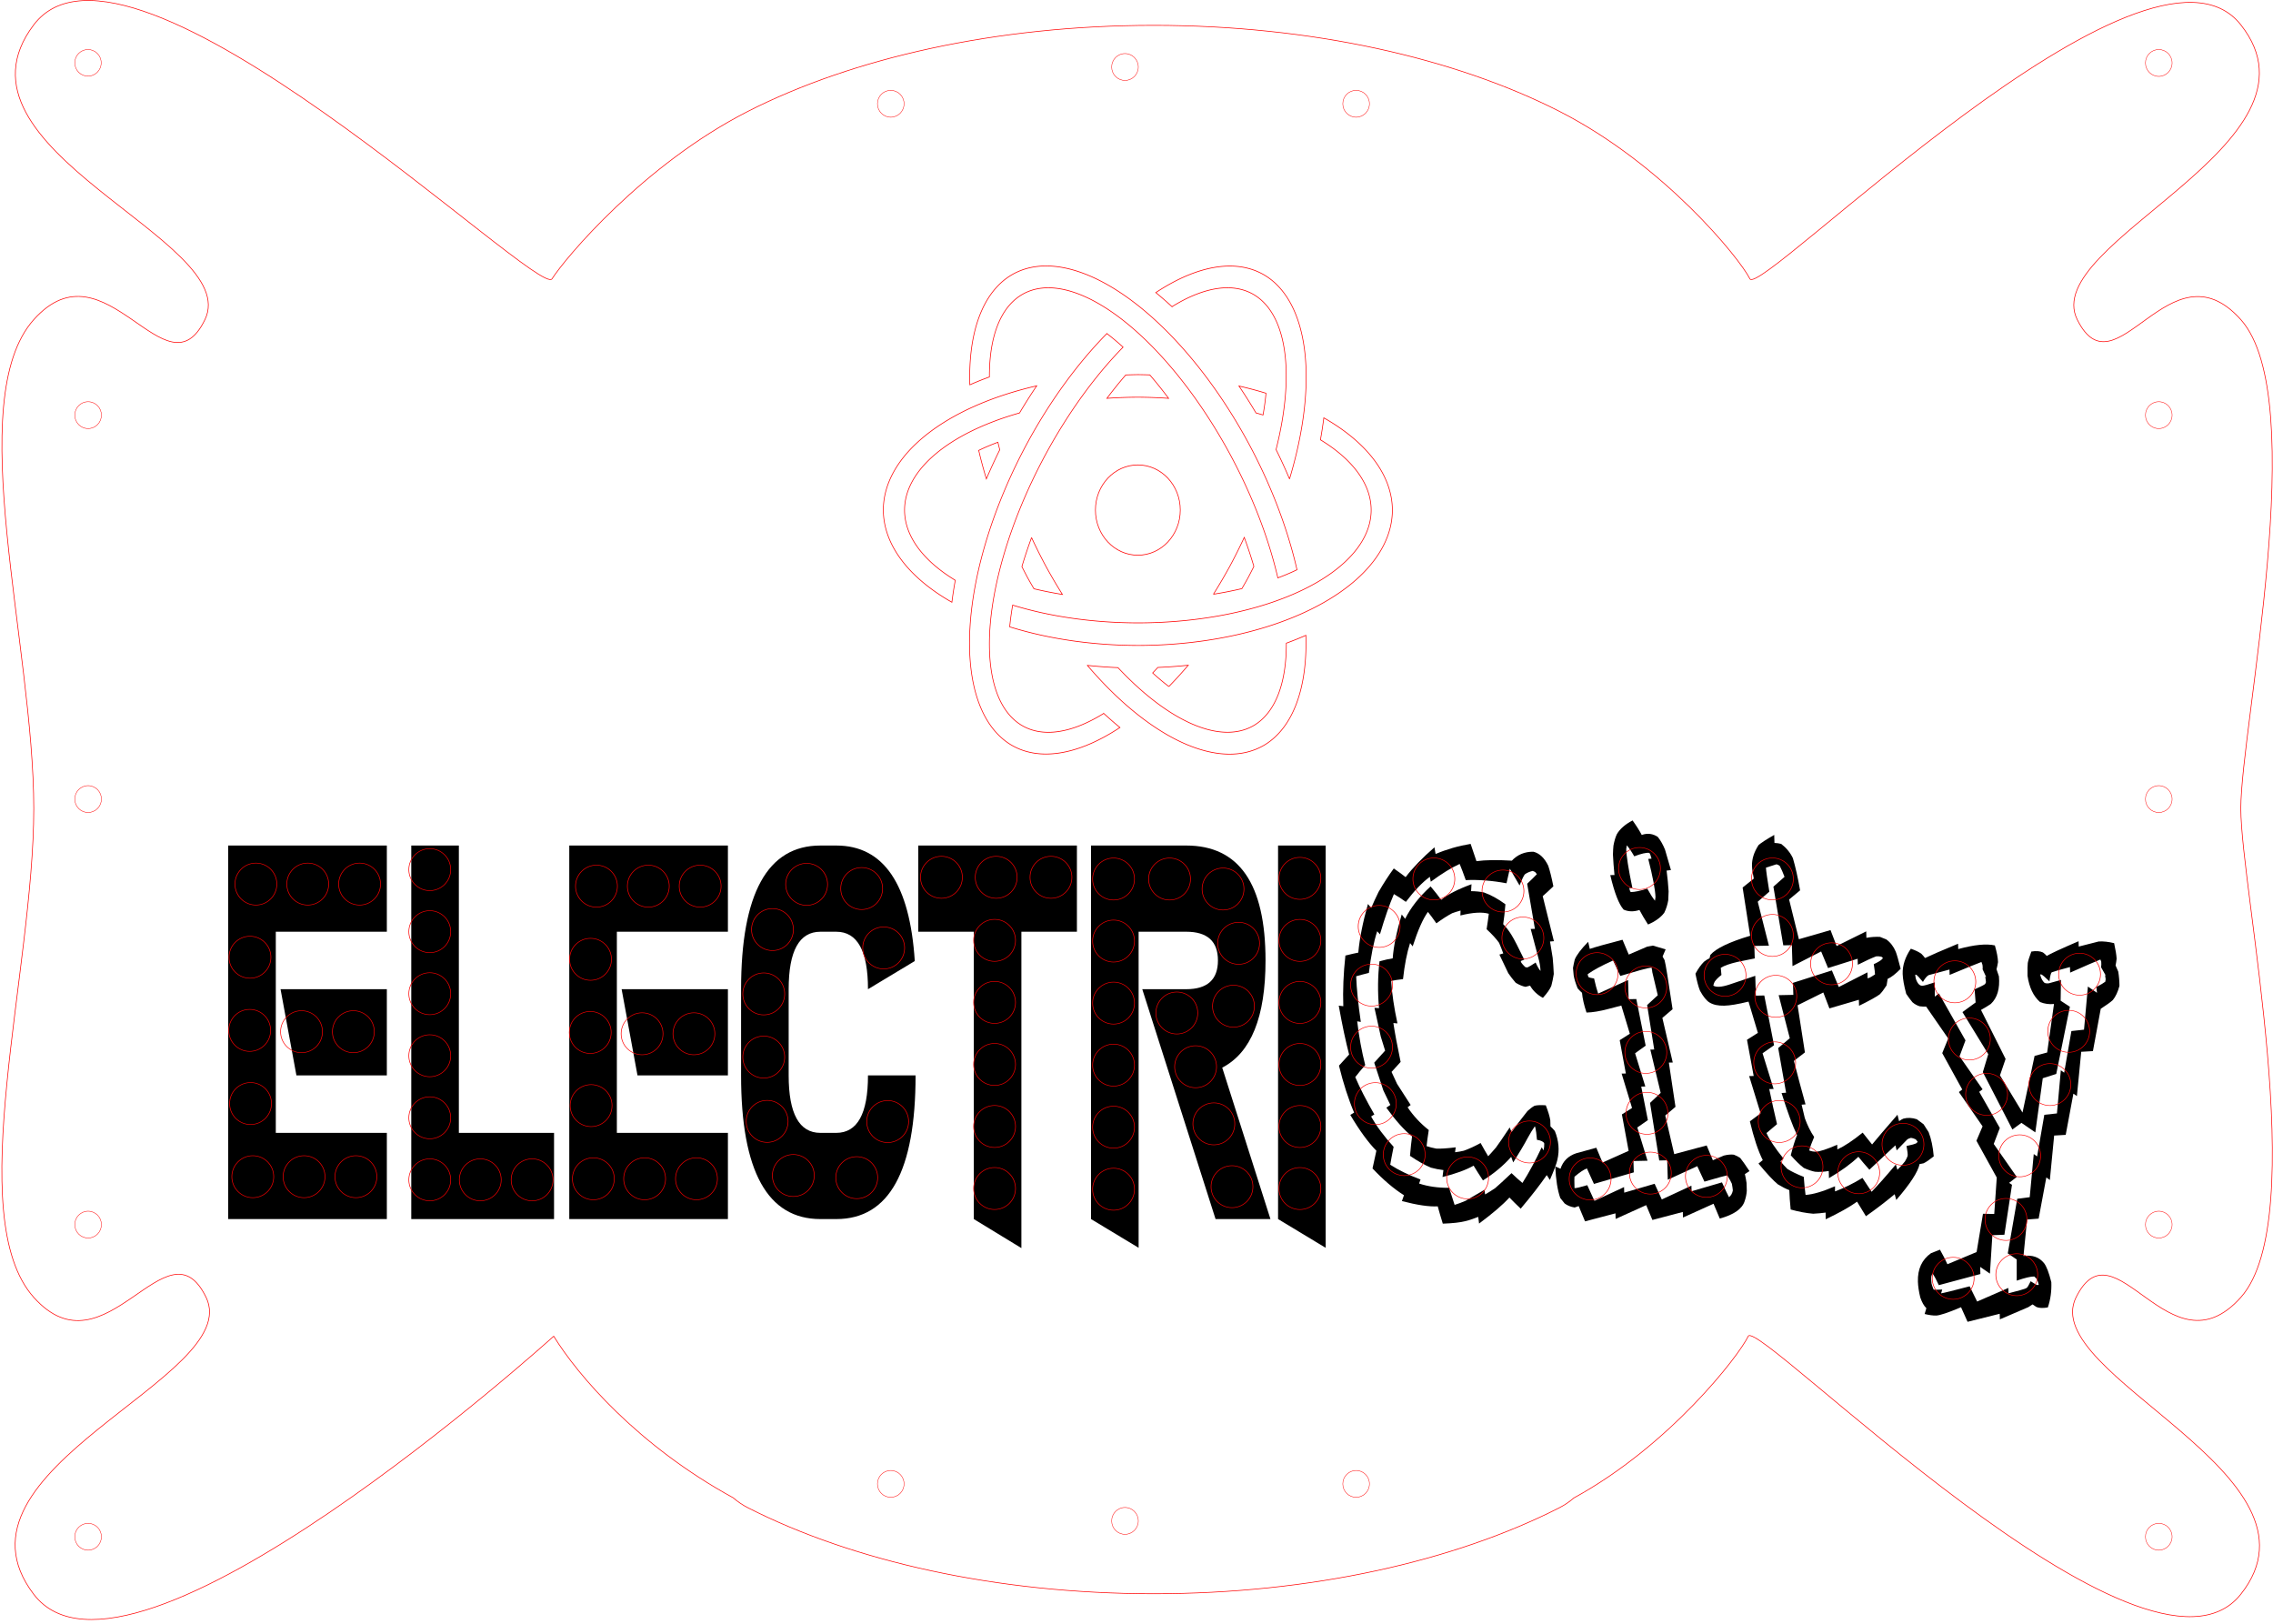 <?xml version="1.0" encoding="UTF-8" standalone="no"?>
<!-- Created with Inkscape (http://www.inkscape.org/) -->

<svg
   width="42in"
   height="30in"
   viewBox="-35 -35 2346.96 1676.4"
   version="1.1"
   id="svg5"
   xmlns:xlink="http://www.w3.org/1999/xlink"
   xmlns="http://www.w3.org/2000/svg"
   xmlns:svg="http://www.w3.org/2000/svg">
  <defs
     id="defs2">
    <linearGradient
       id="linearGradient302934">
      <stop
         style="stop-color:#080000;stop-opacity:1;"
         offset="0"
         id="stop302932" />
    </linearGradient>
    <linearGradient
       id="linearGradient299707">
      <stop
         style="stop-color:#c8e6d5;stop-opacity:1;"
         offset="0"
         id="stop299705" />
    </linearGradient>
    <linearGradient
       xlink:href="#linearGradient302934"
       id="linearGradient302936"
       x1="127.913"
       y1="208.472"
       x2="233.621"
       y2="208.472"
       gradientUnits="userSpaceOnUse" />
  </defs>
  <g
     id="layer23"
     transform="translate(-36.443,-35)"
     style="display:inline">
    <ellipse
       style="display:inline;fill:none;stroke:#ff0000;stroke-width:0.378;stroke-dasharray:none;stroke-opacity:1;fill-opacity:0;stroke-miterlimit:4"
       id="ellipse4393"
       cx="996.974"
       cy="58.847"
       rx="11.769"
       ry="11.038"
       transform="matrix(1.168,0,0,1.255,-1.431,-4.675)" />
    <ellipse
       style="display:inline;fill:none;stroke:#ff0000;stroke-width:0.378;stroke-dasharray:none;stroke-opacity:1;fill-opacity:0;stroke-miterlimit:4"
       id="ellipse4395"
       cx="996.974"
       cy="1254.901"
       rx="11.769"
       ry="11.038"
       transform="matrix(1.168,0,0,1.255,-1.431,-4.675)" />
    <ellipse
       style="display:inline;fill:none;stroke:#ff0000;stroke-width:0.378;stroke-dasharray:none;stroke-opacity:1;fill-opacity:0;stroke-miterlimit:4"
       id="ellipse4397"
       cx="789.906"
       cy="1224.45"
       rx="11.769"
       ry="11.038"
       transform="matrix(1.168,0,0,1.255,-1.431,-4.675)" />
    <ellipse
       style="display:inline;fill:none;stroke:#ff0000;stroke-width:0.378;stroke-dasharray:none;stroke-opacity:1;fill-opacity:0;stroke-miterlimit:4"
       id="ellipse4399"
       cx="789.906"
       cy="89.1"
       rx="11.769"
       ry="11.038"
       transform="matrix(1.168,0,0,1.255,-1.431,-4.675)" />
    <ellipse
       style="display:inline;fill:none;stroke:#ff0000;stroke-width:0.374;stroke-dasharray:none;stroke-opacity:1;fill-opacity:0;stroke-miterlimit:4"
       id="ellipse4401"
       cx="80.237"
       cy="55.425"
       rx="11.672"
       ry="10.947"
       transform="matrix(1.168,0,0,1.255,-1.431,-4.675)" />
    <ellipse
       style="display:inline;fill:none;stroke:#ff0000;stroke-width:0.378;stroke-dasharray:none;stroke-opacity:1;fill-opacity:0;stroke-miterlimit:4"
       id="ellipse4403"
       cx="80.336"
       cy="345.245"
       rx="11.769"
       ry="11.038"
       transform="matrix(1.168,0,0,1.255,-1.431,-4.675)" />
    <ellipse
       style="display:inline;fill:none;stroke:#ff0000;stroke-width:0.378;stroke-dasharray:none;stroke-opacity:1;fill-opacity:0;stroke-miterlimit:4"
       id="ellipse4405"
       cx="80.336"
       cy="661.088"
       rx="11.769"
       ry="11.038"
       transform="matrix(1.168,0,0,1.255,-1.431,-4.675)" />
    <ellipse
       style="display:inline;fill:none;stroke:#ff0000;stroke-width:0.378;stroke-dasharray:none;stroke-opacity:1;fill-opacity:0;stroke-miterlimit:4"
       id="ellipse4407"
       cx="80.336"
       cy="1011.146"
       rx="11.769"
       ry="11.038"
       transform="matrix(1.168,0,0,1.255,-1.431,-4.675)" />
    <ellipse
       style="display:inline;fill:none;stroke:#ff0000;stroke-width:0.378;stroke-dasharray:none;stroke-opacity:1;fill-opacity:0;stroke-miterlimit:4"
       id="ellipse4409"
       cx="80.336"
       cy="1267.944"
       rx="11.769"
       ry="11.038"
       transform="matrix(1.168,0,0,1.255,-1.431,-4.675)" />
    <ellipse
       style="display:inline;fill:none;stroke:#ff0000;stroke-width:0.378;stroke-dasharray:none;stroke-opacity:1;fill-opacity:0;stroke-miterlimit:4"
       id="ellipse4411"
       cx="-1201.301"
       cy="1224.45"
       rx="11.769"
       ry="11.038"
       transform="matrix(-1.168,0,0,1.255,-1.431,-4.675)" />
    <ellipse
       style="display:inline;fill:none;stroke:#ff0000;stroke-width:0.378;stroke-dasharray:none;stroke-opacity:1;fill-opacity:0;stroke-miterlimit:4"
       id="ellipse4413"
       cx="-1201.301"
       cy="89.1"
       rx="11.769"
       ry="11.038"
       transform="matrix(-1.168,0,0,1.255,-1.431,-4.675)" />
    <ellipse
       style="display:inline;fill:none;stroke:#ff0000;stroke-width:0.378;stroke-dasharray:none;stroke-opacity:1;fill-opacity:0;stroke-miterlimit:4"
       id="ellipse4415"
       cx="-1910.871"
       cy="55.518"
       rx="11.769"
       ry="11.038"
       transform="matrix(-1.168,0,0,1.255,-1.431,-4.675)" />
    <ellipse
       style="display:inline;fill:none;stroke:#ff0000;stroke-width:0.378;stroke-dasharray:none;stroke-opacity:1;fill-opacity:0;stroke-miterlimit:4"
       id="ellipse4417"
       cx="-1910.871"
       cy="345.245"
       rx="11.769"
       ry="11.038"
       transform="matrix(-1.168,0,0,1.255,-1.431,-4.675)" />
    <ellipse
       style="display:inline;fill:none;stroke:#ff0000;stroke-width:0.378;stroke-dasharray:none;stroke-opacity:1;fill-opacity:0;stroke-miterlimit:4"
       id="ellipse4419"
       cx="-1910.871"
       cy="661.088"
       rx="11.769"
       ry="11.038"
       transform="matrix(-1.168,0,0,1.255,-1.431,-4.675)" />
    <ellipse
       style="display:inline;fill:none;stroke:#ff0000;stroke-width:0.378;stroke-dasharray:none;stroke-opacity:1;fill-opacity:0;stroke-miterlimit:4"
       id="ellipse4421"
       cx="-1910.871"
       cy="1011.146"
       rx="11.769"
       ry="11.038"
       transform="matrix(-1.168,0,0,1.255,-1.431,-4.675)" />
    <ellipse
       style="display:inline;fill:none;stroke:#ff0000;stroke-width:0.378;stroke-dasharray:none;stroke-opacity:1;fill-opacity:0;stroke-miterlimit:4"
       id="ellipse4423"
       cx="-1910.871"
       cy="1267.944"
       rx="11.769"
       ry="11.038"
       transform="matrix(-1.168,0,0,1.255,-1.431,-4.675)" />
    <path
       id="path188989"
       style="display:inline;fill:none;stroke:#ff0000;stroke-width:0.677;stroke-dasharray:none;stroke-opacity:1"
       d="M -32.163,85.77 C -130.176,214.923 184.422,308.038 144.565,390.153 c -39.857,82.115 -102.724,-82.779 -176.728,0 -74.004,82.779 0,336.48 0,504.72 0,168.241 -74.148,421.785 0,504.724 74.148,82.94 137.807,-82.692 177.944,0 40.137,82.692 -276.851,176.877 -177.983,306.542 98.868,129.666 536.905,-266.431 536.905,-266.431 24.745,40.111 86.452,112.702 185.344,166.821 4.457,3.914 9.524,7.401 15.338,10.358 107.896,54.866 255.756,88.66 418.636,88.698 162.931,0 310.853,-33.782 418.801,-88.651 5.764,-2.93 10.795,-6.382 15.226,-10.252 99.055,-54.134 170.454,-146.86 180.027,-166.935 9.573,-20.075 410.686,389.584 508.582,266.392 97.896,-123.193 -210.004,-226.279 -170.087,-306.542 39.917,-80.263 96.899,81.909 170.126,0 73.226,-81.909 0,-420.604 0,-504.724 0,-84.12 73.08,-422.975 0,-504.72 -73.08,-81.746 -129.255,79.692 -168.888,0 C 2038.175,310.462 2343.738,208.483 2246.696,85.77 2149.655,-36.942 1750.226,369.066 1739.745,347.978 1729.265,326.891 1650.81,229.848 1542.861,174.98 1434.914,120.111 1286.991,86.327 1124.06,86.325 961.18,86.363 813.32,120.161 705.424,175.027 597.528,229.893 516.294,326.91 502.992,347.991 489.691,369.072 65.85,-43.383 -32.163,85.77 Z"
       transform="translate(68.479,-60.157)" />
    <path
       style="display:inline;fill:none;fill-opacity:1;stroke:#ff0000;stroke-width:3.128;stroke-dasharray:none;stroke-opacity:1;stroke-miterlimit:4;color:#000000;clip-rule:nonzero;overflow:visible;visibility:visible;opacity:1;isolation:auto;mix-blend-mode:normal;color-interpolation:sRGB;color-interpolation-filters:linearRGB;solid-color:#000000;solid-opacity:1;fill-rule:nonzero;stroke-linecap:butt;stroke-linejoin:miter;stroke-dashoffset:0;color-rendering:auto;image-rendering:auto;shape-rendering:auto;text-rendering:auto;enable-background:accumulate"
       d="M 1157.813,803.299 A 1200,600 60 0 0 965.606,1287.531 c 29.874,-12.364 60.652,-24 92.256,-34.872 a 1100,500 60 0 1 149.951,-362.758 1100,500 60 0 1 983.013,702.628 1100,500 60 0 1 226.936,550.518 c 16.14,-5.672 31.875,-11.562 47.158,-17.675 14.923,-5.97 29.322,-12.11 43.193,-18.406 A 1200,600 60 0 0 2277.429,1542.53 1200,600 60 0 0 1157.813,803.299 Z m -150.3,774.794 a 1200,600 60 0 0 36.073,126.344 700,1300 30 0 1 63.166,-129.046 1100,500 60 0 1 -8.888,-33.38 c -16.14,5.672 -31.875,11.562 -47.158,17.676 -14.923,5.97 -29.322,12.11 -43.193,18.406 z m 249.181,386.375 a 400,1000 30 0 0 -45.63,128.682 1200,600 60 0 0 27.133,49.379 1200,600 60 0 0 29.777,48.721 c 43.121,9.691 87.947,18.078 134.099,25.105 a 1100,500 60 0 1 -77.273,-123.826 1100,500 60 0 1 -68.106,-128.061 z m 262.966,566.213 a 1200,600 60 0 0 838.153,351.078 1200,600 60 0 0 192.205,-484.236 c -29.871,12.363 -60.653,23.992 -92.254,34.864 a 1100,500 60 0 1 -149.951,362.769 1100,500 60 0 1 -643.744,-254.455 c -48.626,-1.892 -96.833,-5.247 -144.408,-10.021 z"
       id="path4136-1-8"
       transform="matrix(0.219,0,0,0.233,791.365,97.305)" />
    <path
       style="display:inline;fill:none;fill-opacity:1;stroke:#ff0000;stroke-width:3.128;stroke-dasharray:none;stroke-opacity:1;stroke-miterlimit:4;color:#000000;clip-rule:nonzero;overflow:visible;visibility:visible;opacity:1;isolation:auto;mix-blend-mode:normal;color-interpolation:sRGB;color-interpolation-filters:linearRGB;solid-color:#000000;solid-opacity:1;fill-rule:nonzero;stroke-linecap:butt;stroke-linejoin:miter;stroke-dashoffset:0;color-rendering:auto;image-rendering:auto;shape-rendering:auto;text-rendering:auto;enable-background:accumulate"
       d="m 1157.87,2881.66 a 600,1200 30 0 0 515.461,-75.66 c -25.644,-19.689 -51.11,-40.526 -76.328,-62.46 a 500,1100 30 0 1 -389.133,51.517 500,1100 30 0 1 116.987,-1202.628 500,1100 30 0 1 363.295,-471.791 c -12.982,-11.142 -25.951,-21.823 -38.886,-32.002 -12.631,-9.939 -25.148,-19.339 -37.537,-28.203 a 600,1200 30 0 0 -373.474,481.997 600,1200 30 0 0 -80.385,1339.23 z m 746.141,-257.234 a 600,1200 30 0 0 91.38,-94.412 1300,700 0 0 1 -143.34,9.819 500,1100 30 0 1 -24.463,24.387 c 12.982,11.142 25.951,21.823 38.886,32.002 12.631,9.939 25.148,19.339 37.537,28.203 z m 210.02,-408.985 a 1000,400 0 0 0 134.257,-24.824 600,1200 30 0 0 29.197,-48.188 600,1200 30 0 0 27.305,-50.148 c -13.168,-42.189 -28.317,-85.204 -45.307,-128.685 a 500,1100 30 0 1 -68.6,128.834 500,1100 30 0 1 -76.851,123.012 z m 358.872,-510.842 a 600,1200 30 0 0 -115.034,-901.401 600,1200 30 0 0 -515.463,75.663 c 25.642,19.688 51.105,40.531 76.32,62.462 a 500,1100 30 0 1 389.143,-51.523 500,1100 30 0 1 101.508,684.726 c 22.674,43.058 43.872,86.483 63.526,130.072 z"
       id="path4136-1-2-5"
       transform="matrix(0.219,0,0,0.233,791.365,97.305)" />
    <path
       style="display:inline;fill:none;fill-opacity:1;stroke:#ff0000;stroke-width:3.128;stroke-dasharray:none;stroke-opacity:1;stroke-miterlimit:4;color:#000000;clip-rule:nonzero;overflow:visible;visibility:visible;opacity:1;isolation:auto;mix-blend-mode:normal;color-interpolation:sRGB;color-interpolation-filters:linearRGB;solid-color:#000000;solid-opacity:1;fill-rule:nonzero;stroke-linecap:butt;stroke-linejoin:miter;stroke-dashoffset:0;color-rendering:auto;image-rendering:auto;shape-rendering:auto;text-rendering:auto;enable-background:accumulate"
       d="m 2957.813,1842.398 a 1200,600 0 0 0 -323.254,-408.572 c -4.229,32.053 -9.542,64.526 -15.928,97.332 a 1100,500 0 0 1 239.182,311.24 1100,500 0 0 1 -1100,500 1100,500 0 0 1 -590.231,-78.727 c -3.158,16.814 -5.924,33.386 -8.271,49.678 -2.292,15.909 -4.174,31.448 -5.656,46.609 a 1200,600 0 0 0 604.158,82.439 1200,600 0 0 0 1200,-600 z m -595.842,-517.561 a 1200,600 0 0 0 -127.453,-31.932 1300,700 60 0 1 80.174,119.227 1100,500 0 0 1 33.352,8.992 c 3.158,-16.814 5.924,-33.386 8.272,-49.678 2.292,-15.909 4.174,-31.448 5.656,-46.609 z m -459.201,22.609 a 1000,400 60 0 0 -88.627,-103.857 1200,600 0 0 0 -56.33,-1.191 1200,600 0 0 0 -57.082,1.428 c -29.953,32.498 -59.63,67.125 -88.791,103.58 a 1100,500 0 0 1 145.873,-5.008 1100,500 0 0 1 144.957,5.049 z m -621.838,-55.371 a 1200,600 0 0 0 -723.119,550.322 1200,600 0 0 0 323.258,408.572 c 4.229,-32.05 9.549,-64.523 15.934,-97.326 a 1100,500 0 0 1 -239.191,-311.246 1100,500 0 0 1 542.236,-430.271 c 25.952,-41.166 52.961,-81.236 80.883,-120.051 z"
       id="path4136-1-3-9"
       transform="matrix(0.219,0,0,0.233,791.365,97.305)" />
    <circle
       style="display:inline;fill:none;fill-opacity:1;stroke:#ff0000;stroke-width:3.128;stroke-dasharray:none;stroke-opacity:1;stroke-miterlimit:4;color:#000000;clip-rule:nonzero;overflow:visible;visibility:visible;opacity:1;isolation:auto;mix-blend-mode:normal;color-interpolation:sRGB;color-interpolation-filters:linearRGB;solid-color:#000000;solid-opacity:1;fill-rule:nonzero;stroke-linecap:butt;stroke-linejoin:miter;stroke-dashoffset:0;color-rendering:auto;image-rendering:auto;shape-rendering:auto;text-rendering:auto;enable-background:accumulate"
       id="path4136-7"
       cx="1757.809"
       cy="1842.513"
       r="200"
       transform="matrix(0.219,0,0,0.233,791.365,97.305)" />
    <path
       d="m 339.295,836.439 h -86.449 l -15.167,-45.5 h 101.616 z m 0,-121.332 v 45.5 H 233.129 v 106.166 h 106.166 v 45.5 H 187.629 V 715.106 Z"
       style="display:inline;fill:#000000;fill-opacity:1;stroke:none;stroke-width:1.006;stroke-dasharray:none;stroke-opacity:1;font-size:310.611px;font-family:'Electric Hermes AOE';-inkscape-font-specification:'Off The Haze';letter-spacing:0px;word-spacing:0px"
       id="path1166"
       transform="matrix(1.08,0,0,1.956,34.433,-525.799)" />
    <path
       d="m 362.651,715.106 h 45.5 v 151.666 h 90.999 v 45.5 H 362.651 Z"
       style="display:inline;fill:#000000;fill-opacity:1;stroke:none;stroke-width:1.006;stroke-dasharray:none;stroke-opacity:1;font-size:310.611px;font-family:'Electric Hermes AOE';-inkscape-font-specification:'Off The Haze';letter-spacing:0px;word-spacing:0px"
       id="path1168"
       transform="matrix(1.08,0,0,1.956,34.433,-525.799)" />
    <path
       d="m 665.376,836.439 h -86.449 l -15.167,-45.5 h 101.616 z m 0,-121.332 v 45.5 H 559.21 v 106.166 h 106.166 v 45.5 H 513.71 V 715.106 Z"
       style="display:inline;fill:#000000;fill-opacity:1;stroke:none;stroke-width:1.006;stroke-dasharray:none;stroke-opacity:1;font-size:310.611px;font-family:'Electric Hermes AOE';-inkscape-font-specification:'Off The Haze';letter-spacing:0px;word-spacing:0px"
       id="path1170"
       transform="matrix(1.08,0,0,1.956,34.433,-525.799)" />
    <path
       d="m 768.963,866.772 q 30.333,0 30.333,-30.333 h 45.5 q 0,75.833 -75.833,75.833 h -15.167 q -75.833,0 -75.833,-75.833 v -45.5 q 0,-75.833 75.833,-75.833 h 15.167 q 67.946,0 75.074,60.97 l -44.741,14.863 q 0,-30.333 -30.333,-30.333 h -15.167 q -30.333,0 -30.333,30.333 v 45.5 q 0,30.333 30.333,30.333 z"
       style="display:inline;fill:#000000;fill-opacity:1;stroke:none;stroke-width:1.006;stroke-dasharray:none;stroke-opacity:1;font-size:310.611px;font-family:'Electric Hermes AOE';-inkscape-font-specification:'Off The Haze';letter-spacing:0px;word-spacing:0px"
       id="path1172"
       transform="matrix(1.08,0,0,1.956,34.433,-525.799)" />
    <path
       d="m 999.04,715.106 v 45.5 H 945.957 V 927.59 L 900.457,912.272 V 760.606 h -53.083 v -45.5 z"
       style="display:inline;fill:#000000;fill-opacity:1;stroke:none;stroke-width:1.006;stroke-dasharray:none;stroke-opacity:1;font-size:310.611px;font-family:'Electric Hermes AOE';-inkscape-font-specification:'Off The Haze';letter-spacing:0px;word-spacing:0px"
       id="path1174"
       transform="matrix(1.08,0,0,1.956,34.433,-525.799)" />
    <path
       d="M 1058.038,760.606 V 927.438 L 1012.538,912.272 V 715.106 h 90.999 q 75.833,0 75.833,60.666 0,44.741 -41.405,56.571 l 46.106,79.928 h -52.476 L 1061.526,790.939 h 42.011 q 30.333,0 30.333,-15.167 0,-15.167 -30.333,-15.167 z"
       style="display:inline;fill:#000000;fill-opacity:1;stroke:none;stroke-width:1.006;stroke-dasharray:none;stroke-opacity:1;font-size:310.611px;font-family:'Electric Hermes AOE';-inkscape-font-specification:'Off The Haze';letter-spacing:0px;word-spacing:0px"
       id="path1176"
       transform="matrix(1.08,0,0,1.956,34.433,-525.799)" />
    <path
       d="M 1191.352,912.272 V 715.106 h 45.5 v 212.332 z"
       style="display:inline;fill:#000000;fill-opacity:1;stroke:none;stroke-width:1.006;stroke-dasharray:none;stroke-opacity:1;font-size:310.611px;font-family:'Electric Hermes AOE';-inkscape-font-specification:'Off The Haze';letter-spacing:0px;word-spacing:0px"
       id="path1178"
       transform="matrix(1.08,0,0,1.956,34.433,-525.799)" />
    <path
       d="m 1112.943,984.304 q 6.834,9.205 19.248,19.248 -2.232,6.695 -3.487,11.158 10.74,5.161 26.64,9.624 l -1.395,2.511 q 11.716,2.929 26.64,3.068 2.65,6.416 4.463,10.74 4.882,-0.976 9.763,-2.371 l 17.295,-6.695 0.418,2.929 q 3.766,-1.395 9.066,-3.766 4.463,-2.511 15.063,-9.206 5.3,3.766 9.484,6.277 9.066,-9.485 18.132,-22.037 l 1.534,1.953 q 0.837,-2.092 0.837,-4.324 -0.837,-1.674 -6.416,-2.371 -0.418,-5.44 -1.116,-7.671 -0.14,-0.418 -0.418,-0.837 -3.208,3.068 -6.695,7.253 -4.603,5.719 -13.529,15.063 l -1.674,-3.487 q -10.74,8.09 -25.803,14.366 -5.161,-5.858 -7.95,-9.345 -10.461,3.905 -28.035,6.695 l 0.976,-4.324 q -5.718,-0.558 -11.019,-1.674 -7.811,-2.371 -18.411,-7.671 1.255,-7.532 2.371,-12.134 -10.042,-5.858 -22.177,-18.271 l 3.626,-1.674 q -3.487,-5.3 -5.858,-9.205 l -7.392,-17.435 10.042,-7.392 -3.487,-8.787 -4.882,-18.132 4.045,0.279 q -1.255,-15.203 1.674,-29.29 7.113,-1.255 11.855,-1.674 1.674,-11.298 9.205,-27.337 l 2.929,2.79 q 7.95,-10.461 23.572,-19.945 5.579,4.882 9.066,8.508 8.927,-4.882 27.477,-9.345 l -0.558,4.324 q 6.277,0.139 11.437,0.976 9.345,2.511 18.829,7.671 -1.116,7.253 -2.511,12.413 3.766,2.79 7.113,6.834 3.347,4.045 10.74,15.621 l -3.208,0.837 0.558,1.116 q 0.976,0.976 3.208,2.65 0.976,0.418 2.232,0.279 1.674,-0.418 7.253,-2.929 2.65,4.324 4.184,5.3 -0.14,-4.184 -1.674,-8.369 l -5.997,-17.992 h 3.766 l -5.719,-28.314 q 5.579,-3.487 8.927,-5.858 -0.837,-0.837 -1.534,-1.395 l -2.092,-0.697 q -3.905,0.558 -6.974,1.953 -1.395,0.837 -5.161,6.974 l -8.229,-10.6 -3.347,9.066 q -19.108,-2.79 -36.264,-2.511 -2.789,-6.137 -5.021,-10.182 -11.158,3.347 -26.222,10.74 l -0.697,-3.068 q -10.321,5.021 -22.037,15.342 -6.137,-3.208 -10.461,-5.021 -6.416,9.624 -13.529,24.966 l -2.371,-1.953 q -5.161,10.182 -8.508,25.943 -7.113,1.116 -11.437,1.953 0.14,11.716 2.929,28.593 l -3.208,-0.418 q 1.813,14.366 5.997,27.477 -5.719,4.324 -9.206,7.392 5.719,10.182 16.04,23.572 z m 27.198,49.654 q -13.25,-6.137 -27.337,-17.156 l 3.905,-11.019 q -10.6,-7.95 -22.316,-22.735 l 3.487,-1.395 q -7.113,-12.692 -12.274,-29.569 l 9.345,-6.834 q -4.045,-12.274 -7.95,-30.685 l 4.045,0.418 q -0.14,-14.785 3.208,-31.661 6.974,-1.116 11.576,-1.674 2.232,-13.111 9.903,-30.266 l 2.789,2.511 q 2.789,-4.324 6.974,-9.903 7.253,-8.229 14.227,-14.506 6.555,3.347 10.321,5.579 9.903,-8.648 26.5,-18.271 l 0.837,4.184 q 14.924,-4.184 31.522,-5.858 2.789,6.137 4.742,10.879 11.995,-0.976 31.522,0.139 l -0.14,0.139 q 7.95,-5.719 19.666,-5.44 8.09,1.534 12.832,8.927 2.092,4.742 4.045,12.971 -5.858,3.766 -9.763,5.997 l 8.787,28.314 -3.487,0.139 1.953,10.182 q 0.418,4.184 0.558,10.182 -0.976,3.766 -2.511,7.392 -1.953,3.068 -7.811,7.392 -7.392,-2.929 -11.158,-7.811 -1.255,0.279 -4.045,0.697 -3.905,-0.558 -8.648,-2.65 -4.045,-3.487 -6.416,-6.137 l -7.392,-11.716 3.487,-0.697 q -1.813,-3.766 -3.487,-6.695 -3.766,-3.905 -10.74,-8.648 1.534,-5.719 2.371,-9.624 -8.787,-1.953 -25.385,0.697 l 0.279,-3.068 q -4.045,0.697 -7.532,1.534 -6.416,2.232 -14.366,6.137 -4.324,-4.603 -7.253,-7.253 -6.974,6.416 -14.506,21.34 l -2.232,-2.092 q -4.603,9.066 -7.253,22.456 -6.555,0.418 -10.6,0.976 0.558,11.995 4.463,26.64 l -3.626,-0.279 q 1.674,9.763 5.44,24.408 l -8.369,6.137 q 2.51,4.184 4.603,7.532 3.905,4.603 11.577,13.39 l -2.79,1.395 q 7.253,8.09 18.271,14.506 -1.674,6.276 -2.371,10.042 3.905,0.976 8.648,1.674 5.718,0.279 17.295,-0.558 l -0.697,3.068 q 4.184,-0.279 7.811,-0.837 7.253,-1.674 15.203,-4.603 3.766,5.161 6.416,8.369 2.789,-1.953 7.113,-5.3 3.626,-3.208 12.832,-12.413 l 1.534,2.929 q 4.742,-4.603 14.784,-12.971 3.347,-2.092 6.416,-3.208 3.487,-0.558 10.042,-0.139 2.929,5.719 3.626,9.345 0,2.092 0,3.905 1.534,0.976 3.766,2.929 4.882,9.066 1.534,17.992 -1.116,3.348 -7.253,12.553 l -2.65,-3.068 q -9.624,9.206 -24.13,20.643 -5.997,-4.184 -9.763,-7.113 -8.927,6.555 -27.756,15.9 l -0.558,-4.184 q -7.671,1.953 -11.716,2.511 -6.834,1.116 -20.085,1.255 -2.65,-6.695 -4.045,-10.879 -11.576,0.279 -31.801,-3.766 z"
       id="path1149"
       style="display:inline;fill:#000000;fill-opacity:1;stroke:none;stroke-width:1.006;stroke-dasharray:none;stroke-opacity:1;font-size:285.648px;font-family:'Electric Hermes AOE';-inkscape-font-specification:'Electric Hermes AOE';letter-spacing:0px;word-spacing:0px"
       transform="matrix(1.157,-0.024,0.049,1.65,81.283,-444.687)" />
    <path
       d="m 1382.97,834.366 q 0.976,6.695 1.255,12.971 l -0.558,5.579 q -1.255,4.324 -3.905,7.811 -4.882,4.324 -14.784,7.113 -4.463,-5.161 -7.253,-9.205 -7.671,1.674 -14.087,-0.418 -6.137,-5.021 -11.019,-21.758 h 3.766 q -0.697,-6.974 -0.837,-12.832 0.279,-3.487 0.697,-5.579 1.395,-4.463 3.347,-7.113 4.324,-4.882 14.366,-8.369 4.882,5.021 7.811,9.205 l 0.558,-0.139 q 7.253,-1.534 13.669,1.534 3.626,3.347 6.137,8.09 l 4.742,12.832 z m -11.158,18.69 q 0.279,-1.116 0.558,-2.232 0,-6.834 -5.44,-23.99 l 2.929,-0.139 q -0.976,-2.929 -1.813,-3.626 -4.184,-0.418 -13.529,1.953 -3.626,-4.742 -6.416,-6.974 -0.279,0.697 -0.558,2.371 -0.14,5.997 4.463,24.408 h -2.79 q 0.279,0.837 0.558,1.674 0.418,0.697 0.697,0.837 5.579,0 14.784,-1.953 3.766,5.161 6.555,7.671 z m -79.362,178.669 q 2.092,0.14 11.437,-1.674 l 5.997,9.903 26.779,-8.229 v 3.487 l 27.337,-5.161 5.997,9.903 26.779,-8.229 v 3.487 l 27.337,-5.161 q 4.045,6.834 5.858,9.345 2.789,-1.395 3.626,-4.184 -0.139,-1.674 -0.697,-4.184 -0.976,-1.813 -3.905,-5.3 -1.953,0.14 -20.503,3.626 l -5.997,-9.763 -26.64,8.09 v -12.134 h -7.113 l -6.695,-36.124 9.763,-6.137 -8.09,-27.198 h 3.487 l -5.161,-27.895 9.763,-5.997 -4.603,-15.621 0.697,1.255 q -0.697,-1.255 -0.837,-2.929 -1.813,-0.139 -10.321,1.395 l -17.853,3.347 -5.997,-9.763 q -15.203,4.463 -23.014,8.229 l 0.14,0.837 q 0.279,0.837 0.697,1.116 0.558,0.279 4.742,0.837 1.534,5.719 3.208,9.484 l 27.058,-8.09 v 11.995 h 6.834 l 7.113,29.29 -9.624,4.603 8.229,20.921 h -3.626 l 5.021,21.061 -9.624,4.463 8.229,20.921 h -12.553 v 7.113 l -35.846,6.695 -5.858,-9.763 q -4.184,0.976 -11.298,5.021 -0.279,0.837 -0.279,7.113 z m 8.508,20.922 -5.3,-9.624 -3.626,0.837 q -5.3,-0.697 -8.787,-2.65 l -3.766,-3.487 q -3.347,-7.253 -3.626,-19.806 l 4.603,1.534 q 3.626,-7.113 14.366,-9.484 2.929,-0.558 18.132,-3.208 l 5.161,9.345 23.572,-6.974 -5.021,-22.874 9.206,-3.905 -8.369,-21.619 h 3.766 l -4.603,-20.921 9.206,-3.905 -6.834,-17.714 -11.716,1.953 q -11.437,1.953 -19.527,1.953 -3.068,-7.113 -3.487,-12.413 -1.395,-0.837 -3.766,-2.79 -2.65,-5.021 -3.208,-8.229 l -0.418,-4.603 q 0.697,-2.511 1.813,-5.3 2.65,-4.184 12.413,-10.879 l 1.255,4.463 q 6.834,-1.534 29.43,-5.3 l 5.161,9.345 9.903,-2.79 6.834,-1.953 5.021,-0.558 11.298,2.511 -2.929,4.463 q 0.837,0.976 1.674,2.232 1.255,3.347 5.858,30.824 l -9.345,5.3 8.09,28.035 h -3.487 l 4.742,27.756 -9.345,5.3 6.974,24.269 29.151,-5.021 5.161,9.345 9.903,-2.789 q 5.3,-0.837 8.927,-0.418 3.068,0.837 5.579,2.092 2.371,2.092 7.95,8.369 l -4.184,1.813 q 0.837,2.789 1.255,5.579 v 4.882 q -0.418,3.208 -2.232,6.555 -3.626,7.113 -22.595,10.461 l -5.161,-9.345 -27.616,8.229 v -3.487 l -27.337,4.603 -5.161,-9.345 -27.616,8.229 v -3.487 z"
       id="path1151"
       style="display:inline;fill:#000000;fill-opacity:1;stroke:none;stroke-width:1.006;stroke-dasharray:none;stroke-opacity:1;font-size:285.648px;font-family:'Electric Hermes AOE';-inkscape-font-specification:'Electric Hermes AOE';letter-spacing:0px;word-spacing:0px"
       transform="matrix(1.157,-0.024,0.049,1.65,81.283,-444.687)" />
    <path
       d="m 1476.837,1017.639 q 2.929,2.65 5.997,4.882 5.44,2.511 14.366,5.161 0.418,6.695 1.116,11.298 9.903,-0.279 26.5,-5.021 l -0.139,3.208 q 12.134,-2.929 24.827,-8.09 4.324,5.021 7.811,8.787 8.369,-5.719 22.316,-16.737 l 1.255,3.347 q 4.045,-2.65 6.974,-5.161 1.674,-1.813 2.51,-3.348 0.418,-1.395 -0.697,-6.276 6.834,-0.837 9.066,-1.674 0.558,-0.418 0.976,-0.837 -0.697,-0.697 -1.674,-1.534 -2.51,-0.837 -4.184,-0.976 -2.092,0.279 -3.626,1.116 l -9.485,6.555 -0.976,-3.208 q -7.532,4.742 -23.851,14.924 -5.718,-4.742 -9.484,-8.229 -10.321,6.555 -26.779,12.971 v -4.463 q -6.834,0.697 -12.274,0.279 -3.905,-0.558 -9.903,-2.511 -5.161,-2.929 -11.298,-8.09 3.208,-7.95 6.137,-12.553 -5.579,-8.648 -12.692,-26.501 l 4.045,-0.139 q -2.092,-9.624 -5.858,-28.035 l 10.6,-5.997 -8.787,-27.058 h 13.111 v -7.532 l 35.009,-7.253 5.718,10.461 25.943,-8.787 v 3.766 l 1.813,-0.418 q 1.674,-0.558 4.882,-1.953 0.14,-1.116 -0.837,-6.416 5.44,-1.674 7.392,-2.929 l 0.976,-0.837 q -0.697,-0.418 -1.395,-0.837 -2.79,-0.418 -4.603,-0.279 -5.719,1.395 -16.598,5.021 v -3.766 l -26.64,5.44 -5.718,-10.461 -25.943,8.787 v -13.111 h -7.671 l -7.253,-36.822 q 6.277,-3.626 10.182,-5.997 -1.953,-4.045 -4.045,-6.974 -1.395,-0.697 -2.789,-0.976 -1.953,0.418 -9.484,1.953 0,2.65 2.371,15.063 l -10.6,6.137 8.787,27.616 h -12.971 v 7.811 q -7.671,0.976 -15.482,1.953 -10.461,1.534 -15.063,3.487 l 0.418,4.463 q -4.324,2.232 -6.276,4.184 -0.837,1.116 -1.255,2.371 3.766,1.813 14.227,-0.418 l 23.432,-5.161 v 12.413 h 7.532 l 7.392,31.243 -10.461,4.882 8.927,22.456 h -3.905 q 2.789,11.158 5.997,22.037 l -9.624,5.44 q 3.766,6.416 14.505,16.179 z m 38.914,32.638 q -4.882,0.418 -11.158,0.558 -9.345,-0.697 -19.945,-2.929 -0.697,-7.113 -0.697,-12.134 -4.463,-1.255 -10.042,-3.766 -5.997,-3.626 -16.737,-13.25 l 3.905,-2.092 q -5.858,-8.787 -10.461,-24.408 l 9.763,-4.882 q -3.068,-7.671 -9.206,-23.432 h 4.045 l -5.021,-22.735 9.903,-4.184 -7.532,-19.666 q -14.227,2.232 -21.758,2.232 -8.09,0 -12.832,-2.092 -4.045,-1.674 -8.369,-7.532 -1.953,-3.626 -3.626,-10.74 3.766,-4.603 7.95,-7.392 2.65,-1.395 5.021,-2.092 l 0.837,-2.092 q 7.811,-5.997 35.985,-11.437 l -5.439,-30.266 10.182,-5.44 q -1.255,-4.882 -1.255,-7.95 0,-6.416 6.416,-12.971 3.626,-2.092 14.227,-6.137 v 5.021 q 3.208,0.139 5.997,0.697 6.834,3.905 10.042,9.066 3.068,8.09 5.579,20.224 l -10.042,5.579 7.671,24.966 28.453,-5.3 5.021,10.042 26.779,-8.787 v 4.045 q 5.997,-0.697 12.134,-0.418 l 5.579,1.674 q 5.439,2.929 8.09,7.811 1.255,2.371 3.905,10.74 -6.974,4.742 -11.855,6.137 -0.279,1.395 -1.116,4.045 -3.626,3.766 -6.416,5.579 -5.718,2.65 -18.69,6.834 v -3.766 l -26.5,5.021 -5.021,-10.042 -23.293,7.671 5.3,29.569 -10.042,5.161 q 4.463,13.948 9.206,27.337 l -3.487,0.139 q 0.976,3.626 2.511,8.508 3.208,6.834 7.811,11.855 -3.348,5.021 -4.742,8.369 2.79,0.837 5.997,0.837 4.882,0 19.108,-4.045 v 2.929 q 9.624,-2.929 23.014,-10.182 l 8.09,7.532 q 6.137,-5.021 23.432,-18.271 l 1.255,4.045 q 1.953,-0.976 3.905,-1.534 5.718,-0.976 11.995,0.558 l 5.858,3.208 4.324,5.021 q 3.208,6.277 3.905,15.203 -5.718,3.068 -9.205,4.184 -1.674,0.279 -3.626,0.418 -2.371,7.253 -21.758,22.177 l -1.255,-3.626 q -11.716,6.555 -26.222,13.39 l -7.532,-9.205 q -10.182,4.882 -28.453,10.6 z"
       id="path1153"
       style="display:inline;fill:#000000;fill-opacity:1;stroke:none;stroke-width:1.006;stroke-dasharray:none;stroke-opacity:1;font-size:285.648px;font-family:'Electric Hermes AOE';-inkscape-font-specification:'Electric Hermes AOE';letter-spacing:0px;word-spacing:0px"
       transform="matrix(1.157,-0.024,0.049,1.65,81.283,-444.687)" />
    <path
       d="m 1603.064,1111.367 q -3.068,-2.092 -5.161,-6.834 -1.674,-5.579 -1.674,-9.903 0,-11.716 12.413,-17.574 l 8.09,-2.092 q 3.626,4.742 6.276,9.206 l 26.361,-7.253 6.695,-23.851 10.042,0.279 3.208,-22.735 -17.156,-23.293 5.858,-8.927 -20.224,-21.758 3.068,-1.534 -16.877,-23.014 5.718,-9.066 -18.829,-20.224 q -2.929,0 -5.719,-0.279 -3.626,-0.837 -6.416,-2.65 -2.65,-2.371 -5.3,-5.3 -2.65,-7.811 -2.65,-12.553 0,-7.811 7.95,-15.621 5.997,1.534 9.345,3.347 1.534,1.116 3.068,2.65 7.95,-2.511 29.848,-8.508 v 3.347 q 21.479,-3.766 32.777,-1.813 2.371,6.416 2.371,10.461 -0.697,2.511 -1.534,4.463 0.837,1.674 1.953,4.463 0.976,11.577 -7.95,17.156 -2.929,1.395 -8.927,3.626 l 20.642,30.964 -5.44,10.182 19.108,23.572 12.274,-35.288 11.298,-1.953 7.392,-30.266 q -6.416,0.418 -12.413,-1.395 -8.648,-5.579 -10.461,-16.598 0.14,-5.997 0.558,-7.95 0.558,-2.092 3.487,-7.113 6.276,-0.697 10.321,0.697 1.813,0.976 3.348,2.232 4.184,-1.813 28.732,-8.787 v 3.347 l 17.992,-2.929 q 6.416,-0.139 13.669,1.255 1.674,6.137 1.813,9.763 -0.418,2.232 -1.116,4.184 0.837,1.255 2.232,3.905 0.837,4.463 0.697,8.927 -2.371,5.579 -6.276,8.787 -3.208,1.953 -11.019,5.3 l -8.09,26.361 -10.461,0.279 -5.021,27.616 -3.068,-1.534 -7.95,25.664 -10.321,0.279 -5.021,27.756 -3.068,-1.674 -7.95,25.664 -10.321,0.418 -4.184,22.735 q 11.855,-0.976 18.132,4.742 3.208,3.068 5.997,11.995 0.14,8.369 -3.766,15.761 -6.555,0.697 -10.182,-0.418 -1.813,-0.837 -3.348,-1.674 -1.395,0.558 -3.905,1.674 l -25.664,7.253 v -3.487 l -28.872,4.603 -5.44,-9.206 q -17.574,4.882 -22.456,4.882 -4.324,0 -10.182,-1.116 z m 11.716,-14.227 q -2.929,-4.882 -5.3,-7.392 -0.697,0.837 -1.116,1.813 -0.418,1.534 0,4.603 0.697,1.953 1.674,3.626 0.558,0.279 7.671,0.139 l -1.116,2.371 q 4.184,-0.418 25.664,-4.045 l 6.276,9.624 28.174,-8.09 v 3.347 l 10.6,-1.813 q 4.882,-0.837 5.858,-1.395 1.116,-0.558 3.626,-4.045 4.463,2.232 6.137,2.511 0.558,-0.14 0.976,-0.279 -0.837,-2.51 -1.395,-3.208 -0.418,-0.697 -2.371,-1.953 -4.603,-0.14 -15.761,2.371 l 0.558,-13.25 -7.811,-3.905 9.903,-34.032 11.158,-0.837 4.742,-26.919 2.929,1.534 7.532,-25.943 11.298,-0.697 4.603,-26.919 2.929,1.534 7.532,-25.943 11.298,-0.697 4.603,-26.919 7.95,4.045 -0.418,-3.626 q 5.997,-2.092 8.09,-3.208 0.279,-0.697 0.418,-1.534 -0.14,-1.395 -0.418,-2.511 0.558,0 0.558,0.139 l -3.905,-5.161 q 0.418,-1.674 0.279,-3.487 -0.279,-0.697 -0.697,-1.395 -7.392,1.953 -27.337,7.811 v -3.487 l -10.321,1.813 q -5.858,1.116 -6.137,1.255 -1.116,0.697 -2.232,5.579 -5.858,-4.184 -7.253,-4.463 l -0.837,0.139 q 0.976,3.487 3.766,5.3 1.534,0.418 3.626,0.279 l 11.019,-1.953 -0.837,12.971 8.09,3.905 -13.948,41.843 -12.134,2.511 -8.09,33.753 -12.134,-6.137 -8.229,4.045 -24.827,-36.264 5.3,-11.158 -21.898,-26.64 11.995,-5.858 -0.558,-8.229 q 6.834,-1.953 9.345,-3.068 0.558,-0.418 0.976,-1.255 -0.14,-2.232 -0.558,-3.347 0.697,0 0.976,0.279 l -3.068,-5.021 q 0.279,-0.976 0,-2.79 -0.418,-0.976 -0.837,-1.813 -7.95,1.953 -28.732,7.671 v -3.347 l -18.69,3.208 q -2.371,0.837 -5.3,4.184 -4.463,-4.045 -5.858,-4.603 h -0.837 q 0.139,1.534 0.558,2.79 2.092,4.463 5.858,4.184 1.674,0 10.879,-1.953 l -0.418,8.927 3.766,-1.953 22.456,29.709 -5.718,9.903 19.666,20.921 -3.068,1.534 17.435,22.874 -5.858,9.903 19.666,20.922 -6.974,3.626 2.511,1.255 -8.09,31.103 -10.74,0.139 -3.208,23.99 -8.508,-4.324 v 4.463 z"
       id="path1155"
       style="display:inline;fill:#000000;fill-opacity:1;stroke:none;stroke-width:1.006;stroke-dasharray:none;stroke-opacity:1;font-size:285.648px;font-family:'Electric Hermes AOE';-inkscape-font-specification:'Electric Hermes AOE';letter-spacing:0px;word-spacing:0px"
       transform="matrix(1.157,-0.024,0.049,1.65,81.283,-444.687)" />
    <ellipse
       style="display:inline;fill:none;fill-opacity:1;stroke:#ff0000;stroke-width:0.584;stroke-dasharray:none;stroke-opacity:1;stroke-miterlimit:4"
       id="ellipse299208-0-4-1-1-3-5-1-0-3-2-5-2-3"
       cx="1778.021"
       cy="995.818"
       rx="19.235"
       ry="21.998"
       transform="matrix(1.124,0,0,0.985,74.207,278.106)" />
    <ellipse
       style="display:inline;fill:none;fill-opacity:1;stroke:#ff0000;stroke-width:0.584;stroke-dasharray:none;stroke-opacity:1;stroke-miterlimit:4"
       id="ellipse299208-0-4-1-1-3-5-1-0-6-98-2-6"
       cx="1731.026"
       cy="746.739"
       rx="19.235"
       ry="21.998"
       transform="matrix(1.124,0,0,0.985,74.207,278.106)" />
    <ellipse
       style="display:inline;fill:none;fill-opacity:1;stroke:#ff0000;stroke-width:0.584;stroke-dasharray:none;stroke-opacity:1;stroke-miterlimit:4"
       id="ellipse299208-0-4-1-1-3-5-1-0-54-4-47-8"
       cx="1790.619"
       cy="929.129"
       rx="19.235"
       ry="21.998"
       transform="matrix(1.124,0,0,0.985,74.207,278.106)" />
    <ellipse
       style="display:inline;fill:none;fill-opacity:1;stroke:#ff0000;stroke-width:0.584;stroke-dasharray:none;stroke-opacity:1;stroke-miterlimit:4"
       id="ellipse299208-0-4-1-1-3-5-1-0-6-5-8-75-0"
       cx="1744.363"
       cy="806.691"
       rx="19.235"
       ry="21.998"
       transform="matrix(1.124,0,0,0.985,74.207,278.106)" />
    <ellipse
       style="display:inline;fill:none;fill-opacity:1;stroke:#ff0000;stroke-width:0.584;stroke-dasharray:none;stroke-opacity:1;stroke-miterlimit:4"
       id="ellipse299208-0-4-1-1-3-5-1-0-6-5-8-75-2-2"
       cx="1729.494"
       cy="1057.522"
       rx="19.235"
       ry="21.998"
       transform="matrix(1.124,0,0,0.985,74.207,278.106)" />
    <ellipse
       style="display:inline;fill:none;fill-opacity:1;stroke:#ff0000;stroke-width:0.584;stroke-dasharray:none;stroke-opacity:1;stroke-miterlimit:4"
       id="ellipse299208-0-4-1-1-3-5-1-0-6-9-1-4-1"
       cx="1760.222"
       cy="864.666"
       rx="19.235"
       ry="21.998"
       transform="matrix(1.124,0,0,0.985,74.207,278.106)" />
    <ellipse
       style="display:inline;fill:none;fill-opacity:1;stroke:#ff0000;stroke-width:0.584;stroke-dasharray:none;stroke-opacity:1;stroke-miterlimit:4"
       id="ellipse299208-0-4-1-1-3-5-1-0-4-3-81-0"
       cx="1787.934"
       cy="1053.751"
       rx="19.235"
       ry="21.998"
       transform="matrix(1.124,0,0,0.985,74.207,278.106)" />
    <ellipse
       style="display:inline;fill:none;fill-opacity:1;stroke:#ff0000;stroke-width:0.584;stroke-dasharray:none;stroke-opacity:1;stroke-miterlimit:4"
       id="ellipse299208-0-4-1-1-3-5-1-0-6-5-8-75-8-5"
       cx="1818.344"
       cy="854.46"
       rx="19.235"
       ry="21.998"
       transform="matrix(1.124,0,0,0.985,74.207,278.106)" />
    <ellipse
       style="display:inline;fill:none;fill-opacity:1;stroke:#ff0000;stroke-width:0.584;stroke-dasharray:none;stroke-opacity:1;stroke-miterlimit:4"
       id="ellipse299208-0-4-1-1-3-5-1-0-6-5-8-75-8-5-1"
       cx="1835.649"
       cy="798.644"
       rx="19.235"
       ry="21.998"
       transform="matrix(1.124,0,0,0.985,74.207,278.106)" />
    <ellipse
       style="display:inline;fill:none;fill-opacity:1;stroke:#ff0000;stroke-width:0.584;stroke-dasharray:none;stroke-opacity:1;stroke-miterlimit:4"
       id="ellipse299208-0-4-1-1-3-5-1-0-6-5-8-75-8-5-10"
       cx="1845.618"
       cy="738.776"
       rx="19.235"
       ry="21.998"
       transform="matrix(1.124,0,0,0.985,74.207,278.106)" />
    <ellipse
       style="display:inline;fill:none;fill-opacity:1;stroke:#ff0000;stroke-width:0.584;stroke-dasharray:none;stroke-opacity:1;stroke-miterlimit:4"
       id="ellipse299208-0-4-1-1-3-5-1-0-3-2-5-2"
       cx="1448.216"
       cy="884.576"
       rx="19.235"
       ry="21.998"
       transform="matrix(1.124,0,0,0.985,74.207,278.106)" />
    <ellipse
       style="display:inline;fill:none;fill-opacity:1;stroke:#ff0000;stroke-width:0.584;stroke-dasharray:none;stroke-opacity:1;stroke-miterlimit:4"
       id="ellipse299208-0-4-1-1-3-5-1-0-6-98-2"
       cx="1441.36"
       cy="627.984"
       rx="19.235"
       ry="21.998"
       transform="matrix(1.124,0,0,0.985,74.207,278.106)" />
    <ellipse
       style="display:inline;fill:none;fill-opacity:1;stroke:#ff0000;stroke-width:0.584;stroke-dasharray:none;stroke-opacity:1;stroke-miterlimit:4"
       id="ellipse299208-0-4-1-1-3-5-1-0-54-4-47"
       cx="1447.18"
       cy="820.733"
       rx="19.235"
       ry="21.998"
       transform="matrix(1.124,0,0,0.985,74.207,278.106)" />
    <ellipse
       style="display:inline;fill:none;fill-opacity:1;stroke:#ff0000;stroke-width:0.584;stroke-dasharray:none;stroke-opacity:1;stroke-miterlimit:4"
       id="ellipse299208-0-4-1-1-3-5-1-0-6-5-8-75"
       cx="1402.396"
       cy="738.194"
       rx="19.235"
       ry="21.998"
       transform="matrix(1.124,0,0,0.985,74.207,278.106)" />
    <ellipse
       style="display:inline;fill:none;fill-opacity:1;stroke:#ff0000;stroke-width:0.584;stroke-dasharray:none;stroke-opacity:1;stroke-miterlimit:4"
       id="ellipse299208-0-4-1-1-3-5-1-0-6-5-8-75-2"
       cx="1395.992"
       cy="953.373"
       rx="19.235"
       ry="21.998"
       transform="matrix(1.124,0,0,0.985,74.207,278.106)" />
    <ellipse
       style="display:inline;fill:none;fill-opacity:1;stroke:#ff0000;stroke-width:0.584;stroke-dasharray:none;stroke-opacity:1;stroke-miterlimit:4"
       id="ellipse299208-0-4-1-1-3-5-1-0-6-9-1-4"
       cx="1447.18"
       cy="752.161"
       rx="19.235"
       ry="21.998"
       transform="matrix(1.124,0,0,0.985,74.207,278.106)" />
    <ellipse
       style="display:inline;fill:none;fill-opacity:1;stroke:#ff0000;stroke-width:0.584;stroke-dasharray:none;stroke-opacity:1;stroke-miterlimit:4"
       id="ellipse299208-0-4-1-1-3-5-1-0-4-3-81"
       cx="1451.324"
       cy="947.238"
       rx="19.235"
       ry="21.998"
       transform="matrix(1.124,0,0,0.985,74.207,278.106)" />
    <ellipse
       style="display:inline;fill:none;fill-opacity:1;stroke:#ff0000;stroke-width:0.584;stroke-dasharray:none;stroke-opacity:1;stroke-miterlimit:4"
       id="ellipse299208-0-4-1-1-3-5-1-0-6-5-8-75-8"
       cx="1502.81"
       cy="950.643"
       rx="19.235"
       ry="21.998"
       transform="matrix(1.124,0,0,0.985,74.207,278.106)" />
    <ellipse
       style="display:inline;fill:none;fill-opacity:1;stroke:#ff0000;stroke-width:0.584;stroke-dasharray:none;stroke-opacity:1;stroke-miterlimit:4"
       id="ellipse299208-0-4-1-1-3-5-1-0-3-2-0"
       cx="1569.677"
       cy="893.161"
       rx="19.235"
       ry="21.998"
       transform="matrix(1.124,0,0,0.985,74.207,278.106)" />
    <ellipse
       style="display:inline;fill:none;fill-opacity:1;stroke:#ff0000;stroke-width:0.584;stroke-dasharray:none;stroke-opacity:1;stroke-miterlimit:4"
       id="ellipse299208-0-4-1-1-3-5-1-0-6-3"
       cx="1563.462"
       cy="638.933"
       rx="19.235"
       ry="21.998"
       transform="matrix(1.124,0,0,0.985,74.207,278.106)" />
    <ellipse
       style="display:inline;fill:none;fill-opacity:1;stroke:#ff0000;stroke-width:0.584;stroke-dasharray:none;stroke-opacity:1;stroke-miterlimit:4"
       id="ellipse299208-0-4-1-1-3-5-1-0-54-0"
       cx="1565.534"
       cy="831.682"
       rx="19.235"
       ry="21.998"
       transform="matrix(1.124,0,0,0.985,74.207,278.106)" />
    <ellipse
       style="display:inline;fill:none;fill-opacity:1;stroke:#ff0000;stroke-width:0.584;stroke-dasharray:none;stroke-opacity:1;stroke-miterlimit:4"
       id="ellipse299208-0-4-1-1-3-5-1-0-6-5-9"
       cx="1563.462"
       cy="698.138"
       rx="19.235"
       ry="21.998"
       transform="matrix(1.124,0,0,0.985,74.207,278.106)" />
    <ellipse
       style="display:inline;fill:none;fill-opacity:1;stroke:#ff0000;stroke-width:0.584;stroke-dasharray:none;stroke-opacity:1;stroke-miterlimit:4"
       id="ellipse299208-0-4-1-1-3-5-1-0-6-9-2"
       cx="1566.57"
       cy="761.928"
       rx="19.235"
       ry="21.998"
       transform="matrix(1.124,0,0,0.985,74.207,278.106)" />
    <ellipse
       style="display:inline;fill:none;fill-opacity:1;stroke:#ff0000;stroke-width:0.584;stroke-dasharray:none;stroke-opacity:1;stroke-miterlimit:4"
       id="ellipse299208-0-4-1-1-3-5-1-9-5"
       cx="1683.382"
       cy="917.064"
       rx="19.235"
       ry="21.998"
       transform="matrix(1.124,0,0,0.985,74.207,278.106)" />
    <ellipse
       style="display:inline;fill:none;fill-opacity:1;stroke:#ff0000;stroke-width:0.584;stroke-dasharray:none;stroke-opacity:1;stroke-miterlimit:4"
       id="ellipse299208-0-4-1-1-3-5-1-0-4-4"
       cx="1590.638"
       cy="940.698"
       rx="19.235"
       ry="21.998"
       transform="matrix(1.124,0,0,0.985,74.207,278.106)" />
    <ellipse
       style="display:inline;fill:none;fill-opacity:1;stroke:#ff0000;stroke-width:0.584;stroke-dasharray:none;stroke-opacity:1;stroke-miterlimit:4"
       id="ellipse299208-0-4-1-1-3-5-1-0-4-4-5"
       cx="1617.764"
       cy="727.857"
       rx="19.235"
       ry="21.998"
       transform="matrix(1.124,0,0,0.985,74.207,278.106)" />
    <ellipse
       style="display:inline;fill:none;fill-opacity:1;stroke:#ff0000;stroke-width:0.584;stroke-dasharray:none;stroke-opacity:1;stroke-miterlimit:4"
       id="ellipse299208-0-4-1-1-3-5-1-0-3-2-72-8-0"
       cx="1642.728"
       cy="946.873"
       rx="19.235"
       ry="21.998"
       transform="matrix(1.124,0,0,0.985,74.207,278.106)" />
    <ellipse
       style="display:inline;fill:none;fill-opacity:1;stroke:#ff0000;stroke-width:0.584;stroke-dasharray:none;stroke-opacity:1;stroke-miterlimit:4"
       id="ellipse299208-0-4-1-1-3-5-1-0-4-4-5-4"
       cx="1519.94"
       cy="739.911"
       rx="19.235"
       ry="21.998"
       transform="matrix(1.124,0,0,0.985,74.207,278.106)" />
    <ellipse
       style="display:inline;fill:none;fill-opacity:1;stroke:#ff0000;stroke-width:0.584;stroke-dasharray:none;stroke-opacity:1;stroke-miterlimit:4"
       id="ellipse299208-0-4-1-1-3-5-1-0-3-2-5-4-8-0"
       cx="1198.701"
       cy="874.445"
       rx="19.235"
       ry="21.998"
       transform="matrix(1.124,0,0,0.985,74.207,278.106)" />
    <ellipse
       style="display:inline;fill:none;fill-opacity:1;stroke:#ff0000;stroke-width:0.584;stroke-dasharray:none;stroke-opacity:1;stroke-miterlimit:4"
       id="ellipse299208-0-4-1-1-3-5-1-0-6-98-4-3-4"
       cx="1252.44"
       cy="638.913"
       rx="19.235"
       ry="21.998"
       transform="matrix(1.124,0,0,0.985,74.207,278.106)" />
    <ellipse
       style="display:inline;fill:none;fill-opacity:1;stroke:#ff0000;stroke-width:0.584;stroke-dasharray:none;stroke-opacity:1;stroke-miterlimit:4"
       id="ellipse299208-0-4-1-1-3-5-1-0-54-4-4-1-8"
       cx="1195.208"
       cy="815.24"
       rx="19.235"
       ry="21.998"
       transform="matrix(1.124,0,0,0.985,74.207,278.106)" />
    <ellipse
       style="display:inline;fill:none;fill-opacity:1;stroke:#ff0000;stroke-width:0.584;stroke-dasharray:none;stroke-opacity:1;stroke-miterlimit:4"
       id="ellipse299208-0-4-1-1-3-5-1-0-6-5-8-7-8-8"
       cx="1202.193"
       cy="688.681"
       rx="19.235"
       ry="21.998"
       transform="matrix(1.124,0,0,0.985,74.207,278.106)" />
    <ellipse
       style="display:inline;fill:none;fill-opacity:1;stroke:#ff0000;stroke-width:0.584;stroke-dasharray:none;stroke-opacity:1;stroke-miterlimit:4"
       id="ellipse299208-0-4-1-1-3-5-1-0-6-9-1-6-9-8"
       cx="1195.208"
       cy="750.214"
       rx="19.235"
       ry="21.998"
       transform="matrix(1.124,0,0,0.985,74.207,278.106)" />
    <ellipse
       style="display:inline;fill:none;fill-opacity:1;stroke:#ff0000;stroke-width:0.584;stroke-dasharray:none;stroke-opacity:1;stroke-miterlimit:4"
       id="ellipse299208-0-4-1-1-3-5-1-0-4-3-3-6-9"
       cx="1225.22"
       cy="927.882"
       rx="19.235"
       ry="21.998"
       transform="matrix(1.124,0,0,0.985,74.207,278.106)" />
    <ellipse
       style="display:inline;fill:none;fill-opacity:1;stroke:#ff0000;stroke-width:0.584;stroke-dasharray:none;stroke-opacity:1;stroke-miterlimit:4"
       id="ellipse299208-0-4-1-1-3-5-1-0-4-3-3-6-3-7"
       cx="1283.466"
       cy="952.295"
       rx="19.235"
       ry="21.998"
       transform="matrix(1.124,0,0,0.985,74.207,278.106)" />
    <ellipse
       style="display:inline;fill:none;fill-opacity:1;stroke:#ff0000;stroke-width:0.584;stroke-dasharray:none;stroke-opacity:1;stroke-miterlimit:4"
       id="ellipse299208-0-4-1-1-3-5-1-0-4-3-3-6-38-7"
       cx="1340.296"
       cy="914.608"
       rx="19.235"
       ry="21.998"
       transform="matrix(1.124,0,0,0.985,74.207,278.106)" />
    <ellipse
       style="display:inline;fill:none;fill-opacity:1;stroke:#ff0000;stroke-width:0.584;stroke-dasharray:none;stroke-opacity:1;stroke-miterlimit:4"
       id="ellipse299208-0-4-1-1-3-5-1-0-6-98-4-1-4-6"
       cx="1334.227"
       cy="700.836"
       rx="19.235"
       ry="21.998"
       transform="matrix(1.124,0,0,0.985,74.207,278.106)" />
    <ellipse
       style="display:inline;fill:none;fill-opacity:1;stroke:#ff0000;stroke-width:0.584;stroke-dasharray:none;stroke-opacity:1;stroke-miterlimit:4"
       id="ellipse299208-0-4-1-1-3-5-1-0-6-98-4-7-3-4"
       cx="1315.937"
       cy="651.594"
       rx="19.235"
       ry="21.998"
       transform="matrix(1.124,0,0,0.985,74.207,278.106)" />
    <ellipse
       style="display:inline;fill:none;fill-opacity:1;stroke:#ff0000;stroke-width:0.584;stroke-dasharray:none;stroke-opacity:1;stroke-miterlimit:4"
       id="ellipse299208-0-4-1-1-3-5-1-0-4-3-3-6-38"
       cx="750.706"
       cy="893.231"
       rx="19.235"
       ry="21.998"
       transform="matrix(1.124,0,0,0.985,74.207,278.106)" />
    <ellipse
       style="display:inline;fill:none;fill-opacity:1;stroke:#ff0000;stroke-width:0.584;stroke-dasharray:none;stroke-opacity:1;stroke-miterlimit:4"
       id="ellipse299208-0-4-1-1-3-5-1-0-6-98-4-1-4"
       cx="747.032"
       cy="711.229"
       rx="19.235"
       ry="21.998"
       transform="matrix(1.124,0,0,0.985,74.207,278.106)" />
    <ellipse
       style="display:inline;fill:none;fill-opacity:1;stroke:#ff0000;stroke-width:0.584;stroke-dasharray:none;stroke-opacity:1;stroke-miterlimit:4"
       id="ellipse299208-0-4-1-1-3-5-1-0-3-2-5-4-8"
       cx="639.969"
       cy="893.024"
       rx="19.235"
       ry="21.998"
       transform="matrix(1.124,0,0,0.985,74.207,278.106)" />
    <ellipse
       style="display:inline;fill:none;fill-opacity:1;stroke:#ff0000;stroke-width:0.584;stroke-dasharray:none;stroke-opacity:1;stroke-miterlimit:4"
       id="ellipse299208-0-4-1-1-3-5-1-0-6-98-4-3"
       cx="676.246"
       cy="644.578"
       rx="19.235"
       ry="21.998"
       transform="matrix(1.124,0,0,0.985,74.207,278.106)" />
    <ellipse
       style="display:inline;fill:none;fill-opacity:1;stroke:#ff0000;stroke-width:0.584;stroke-dasharray:none;stroke-opacity:1;stroke-miterlimit:4"
       id="ellipse299208-0-4-1-1-3-5-1-0-54-4-4-1"
       cx="636.862"
       cy="825.634"
       rx="19.235"
       ry="21.998"
       transform="matrix(1.124,0,0,0.985,74.207,278.106)" />
    <ellipse
       style="display:inline;fill:none;fill-opacity:1;stroke:#ff0000;stroke-width:0.584;stroke-dasharray:none;stroke-opacity:1;stroke-miterlimit:4"
       id="ellipse299208-0-4-1-1-3-5-1-0-6-5-8-7-8"
       cx="644.883"
       cy="691.982"
       rx="19.235"
       ry="21.998"
       transform="matrix(1.124,0,0,0.985,74.207,278.106)" />
    <ellipse
       style="display:inline;fill:none;fill-opacity:1;stroke:#ff0000;stroke-width:0.584;stroke-dasharray:none;stroke-opacity:1;stroke-miterlimit:4"
       id="ellipse299208-0-4-1-1-3-5-1-0-6-9-1-6-9"
       cx="636.862"
       cy="759.426"
       rx="19.235"
       ry="21.998"
       transform="matrix(1.124,0,0,0.985,74.207,278.106)" />
    <ellipse
       style="display:inline;fill:none;fill-opacity:1;stroke:#ff0000;stroke-width:0.584;stroke-dasharray:none;stroke-opacity:1;stroke-miterlimit:4"
       id="ellipse299208-0-4-1-1-3-5-1-0-4-3-3-6"
       cx="664.032"
       cy="949.775"
       rx="19.235"
       ry="21.998"
       transform="matrix(1.124,0,0,0.985,74.207,278.106)" />
    <ellipse
       style="display:inline;fill:none;fill-opacity:1;stroke:#ff0000;stroke-width:0.584;stroke-dasharray:none;stroke-opacity:1;stroke-miterlimit:4"
       id="ellipse299208-0-4-1-1-3-5-1-0-4-3-3-6-3"
       cx="722.287"
       cy="952.022"
       rx="19.235"
       ry="21.998"
       transform="matrix(1.124,0,0,0.985,74.207,278.106)" />
    <ellipse
       style="display:inline;fill:none;fill-opacity:1;stroke:#ff0000;stroke-width:0.584;stroke-dasharray:none;stroke-opacity:1;stroke-miterlimit:4"
       id="ellipse299208-0-4-1-1-3-5-1-0-6-98-4-7-3"
       cx="726.809"
       cy="648.985"
       rx="19.235"
       ry="21.998"
       transform="matrix(1.124,0,0,0.985,74.207,278.106)" />
    <ellipse
       style="display:inline;fill:none;fill-opacity:1;stroke:#ff0000;stroke-width:0.584;stroke-dasharray:none;stroke-opacity:1;stroke-miterlimit:4"
       id="ellipse299208-0-4-1-1-3-5-1-0-3-2-5-9"
       cx="958.206"
       cy="899.113"
       rx="19.235"
       ry="21.998"
       transform="matrix(1.124,0,0,0.985,74.207,278.106)" />
    <ellipse
       style="display:inline;fill:none;fill-opacity:1;stroke:#ff0000;stroke-width:0.584;stroke-dasharray:none;stroke-opacity:1;stroke-miterlimit:4"
       id="ellipse299208-0-4-1-1-3-5-1-0-6-98-6"
       cx="958.206"
       cy="639.01"
       rx="19.235"
       ry="21.998"
       transform="matrix(1.124,0,0,0.985,74.207,278.106)" />
    <ellipse
       style="display:inline;fill:none;fill-opacity:1;stroke:#ff0000;stroke-width:0.584;stroke-dasharray:none;stroke-opacity:1;stroke-miterlimit:4"
       id="ellipse299208-0-4-1-1-3-5-1-0-54-4-2"
       cx="958.206"
       cy="834.087"
       rx="19.235"
       ry="21.998"
       transform="matrix(1.124,0,0,0.985,74.207,278.106)" />
    <ellipse
       style="display:inline;fill:none;fill-opacity:1;stroke:#ff0000;stroke-width:0.584;stroke-dasharray:none;stroke-opacity:1;stroke-miterlimit:4"
       id="ellipse299208-0-4-1-1-3-5-1-0-6-5-8-1"
       cx="958.206"
       cy="704.036"
       rx="19.235"
       ry="21.998"
       transform="matrix(1.124,0,0,0.985,74.207,278.106)" />
    <ellipse
       style="display:inline;fill:none;fill-opacity:1;stroke:#ff0000;stroke-width:0.584;stroke-dasharray:none;stroke-opacity:1;stroke-miterlimit:4"
       id="ellipse299208-0-4-1-1-3-5-1-0-6-9-1-7"
       cx="958.206"
       cy="769.062"
       rx="19.235"
       ry="21.998"
       transform="matrix(1.124,0,0,0.985,74.207,278.106)" />
    <ellipse
       style="display:inline;fill:none;fill-opacity:1;stroke:#ff0000;stroke-width:0.584;stroke-dasharray:none;stroke-opacity:1;stroke-miterlimit:4"
       id="ellipse299208-0-4-1-1-3-5-1-0-4-3-8"
       cx="958.206"
       cy="964.139"
       rx="19.235"
       ry="21.998"
       transform="matrix(1.124,0,0,0.985,74.207,278.106)" />
    <ellipse
       style="display:inline;fill:none;fill-opacity:1;stroke:#ff0000;stroke-width:0.584;stroke-dasharray:none;stroke-opacity:1;stroke-miterlimit:4"
       id="ellipse299208-0-4-1-1-3-5-1-0-6-98-6-5"
       cx="1009.66"
       cy="639.01"
       rx="19.235"
       ry="21.998"
       transform="matrix(1.124,0,0,0.985,74.207,278.106)" />
    <ellipse
       style="display:inline;fill:none;fill-opacity:1;stroke:#ff0000;stroke-width:0.584;stroke-dasharray:none;stroke-opacity:1;stroke-miterlimit:4"
       id="ellipse299208-0-4-1-1-3-5-1-0-6-98-6-7"
       cx="1058.785"
       cy="649.488"
       rx="19.235"
       ry="21.998"
       transform="matrix(1.124,0,0,0.985,74.207,278.106)" />
    <ellipse
       style="display:inline;fill:none;fill-opacity:1;stroke:#ff0000;stroke-width:0.584;stroke-dasharray:none;stroke-opacity:1;stroke-miterlimit:4"
       id="ellipse299208-0-4-1-1-3-5-1-0-6-98-6-4"
       cx="1073.087"
       cy="706.386"
       rx="19.235"
       ry="21.998"
       transform="matrix(1.124,0,0,0.985,74.207,278.106)" />
    <ellipse
       style="display:inline;fill:none;fill-opacity:1;stroke:#ff0000;stroke-width:0.584;stroke-dasharray:none;stroke-opacity:1;stroke-miterlimit:4"
       id="ellipse299208-0-4-1-1-3-5-1-0-6-98-6-1"
       cx="1068.364"
       cy="772.302"
       rx="19.235"
       ry="21.998"
       transform="matrix(1.124,0,0,0.985,74.207,278.106)" />
    <ellipse
       style="display:inline;fill:none;fill-opacity:1;stroke:#ff0000;stroke-width:0.584;stroke-dasharray:none;stroke-opacity:1;stroke-miterlimit:4"
       id="ellipse299208-0-4-1-1-3-5-1-0-6-98-6-8"
       cx="1016.327"
       cy="779.44"
       rx="19.235"
       ry="21.998"
       transform="matrix(1.124,0,0,0.985,74.207,278.106)" />
    <ellipse
       style="display:inline;fill:none;fill-opacity:1;stroke:#ff0000;stroke-width:0.584;stroke-dasharray:none;stroke-opacity:1;stroke-miterlimit:4"
       id="ellipse299208-0-4-1-1-3-5-1-0-6-98-6-59"
       cx="1033.574"
       cy="835.763"
       rx="19.235"
       ry="21.998"
       transform="matrix(1.124,0,0,0.985,74.207,278.106)" />
    <ellipse
       style="display:inline;fill:none;fill-opacity:1;stroke:#ff0000;stroke-width:0.584;stroke-dasharray:none;stroke-opacity:1;stroke-miterlimit:4"
       id="ellipse299208-0-4-1-1-3-5-1-0-6-98-6-75"
       cx="1050.337"
       cy="895.631"
       rx="19.235"
       ry="21.998"
       transform="matrix(1.124,0,0,0.985,74.207,278.106)" />
    <ellipse
       style="display:inline;fill:none;fill-opacity:1;stroke:#ff0000;stroke-width:0.584;stroke-dasharray:none;stroke-opacity:1;stroke-miterlimit:4"
       id="ellipse299208-0-4-1-1-3-5-1-0-6-98-6-3"
       cx="1067.001"
       cy="961.486"
       rx="19.235"
       ry="21.998"
       transform="matrix(1.124,0,0,0.985,74.207,278.106)" />
    <ellipse
       style="display:inline;fill:none;fill-opacity:1;stroke:#ff0000;stroke-width:0.584;stroke-dasharray:none;stroke-opacity:1;stroke-miterlimit:4"
       id="ellipse299208-0-4-1-1-3-5-1-0-3-2-5-4"
       cx="848.914"
       cy="898.378"
       rx="19.235"
       ry="21.998"
       transform="matrix(1.124,0,0,0.985,74.207,278.106)" />
    <ellipse
       style="display:inline;fill:none;fill-opacity:1;stroke:#ff0000;stroke-width:0.584;stroke-dasharray:none;stroke-opacity:1;stroke-miterlimit:4"
       id="ellipse299208-0-4-1-1-3-5-1-0-6-98-4"
       cx="850.394"
       cy="637.199"
       rx="19.235"
       ry="21.998"
       transform="matrix(1.124,0,0,0.985,74.207,278.106)" />
    <ellipse
       style="display:inline;fill:none;fill-opacity:1;stroke:#ff0000;stroke-width:0.584;stroke-dasharray:none;stroke-opacity:1;stroke-miterlimit:4"
       id="ellipse299208-0-4-1-1-3-5-1-0-54-4-4"
       cx="848.914"
       cy="833.352"
       rx="19.235"
       ry="21.998"
       transform="matrix(1.124,0,0,0.985,74.207,278.106)" />
    <ellipse
       style="display:inline;fill:none;fill-opacity:1;stroke:#ff0000;stroke-width:0.584;stroke-dasharray:none;stroke-opacity:1;stroke-miterlimit:4"
       id="ellipse299208-0-4-1-1-3-5-1-0-6-5-8-7"
       cx="848.914"
       cy="703.301"
       rx="19.235"
       ry="21.998"
       transform="matrix(1.124,0,0,0.985,74.207,278.106)" />
    <ellipse
       style="display:inline;fill:none;fill-opacity:1;stroke:#ff0000;stroke-width:0.584;stroke-dasharray:none;stroke-opacity:1;stroke-miterlimit:4"
       id="ellipse299208-0-4-1-1-3-5-1-0-6-9-1-6"
       cx="848.914"
       cy="768.327"
       rx="19.235"
       ry="21.998"
       transform="matrix(1.124,0,0,0.985,74.207,278.106)" />
    <ellipse
       style="display:inline;fill:none;fill-opacity:1;stroke:#ff0000;stroke-width:0.584;stroke-dasharray:none;stroke-opacity:1;stroke-miterlimit:4"
       id="ellipse299208-0-4-1-1-3-5-1-0-4-3-3"
       cx="848.914"
       cy="963.404"
       rx="19.235"
       ry="21.998"
       transform="matrix(1.124,0,0,0.985,74.207,278.106)" />
    <ellipse
       style="display:inline;fill:none;fill-opacity:1;stroke:#ff0000;stroke-width:0.584;stroke-dasharray:none;stroke-opacity:1;stroke-miterlimit:4"
       id="ellipse299208-0-4-1-1-3-5-1-0-6-98-4-1"
       cx="800.088"
       cy="637.199"
       rx="19.235"
       ry="21.998"
       transform="matrix(1.124,0,0,0.985,74.207,278.106)" />
    <ellipse
       style="display:inline;fill:none;fill-opacity:1;stroke:#ff0000;stroke-width:0.584;stroke-dasharray:none;stroke-opacity:1;stroke-miterlimit:4"
       id="ellipse299208-0-4-1-1-3-5-1-0-6-98-4-7"
       cx="900.7"
       cy="637.199"
       rx="19.235"
       ry="21.998"
       transform="matrix(1.124,0,0,0.985,74.207,278.106)" />
    <ellipse
       style="display:inline;fill:none;fill-opacity:1;stroke:#ff0000;stroke-width:0.584;stroke-dasharray:none;stroke-opacity:1;stroke-miterlimit:4"
       id="ellipse299208-0-4-1-1-3-5-1-08"
       cx="578.44"
       cy="646.484"
       rx="19.235"
       ry="21.998"
       transform="matrix(1.124,0,0,0.985,74.207,278.106)" />
    <ellipse
       style="display:inline;fill:none;fill-opacity:1;stroke:#ff0000;stroke-width:0.584;stroke-dasharray:none;stroke-opacity:1;stroke-miterlimit:4"
       id="ellipse299208-0-4-1-1-3-5-1-0-8"
       cx="483.188"
       cy="646.484"
       rx="19.235"
       ry="21.998"
       transform="matrix(1.124,0,0,0.985,74.207,278.106)" />
    <ellipse
       style="display:inline;fill:none;fill-opacity:1;stroke:#ff0000;stroke-width:0.584;stroke-dasharray:none;stroke-opacity:1;stroke-miterlimit:4"
       id="ellipse299208-0-4-1-1-3-5-1-0-3-2-72-5"
       cx="530.814"
       cy="646.484"
       rx="19.235"
       ry="21.998"
       transform="matrix(1.124,0,0,0.985,74.207,278.106)" />
    <ellipse
       style="display:inline;fill:none;fill-opacity:1;stroke:#ff0000;stroke-width:0.584;stroke-dasharray:none;stroke-opacity:1;stroke-miterlimit:4"
       id="ellipse299208-0-4-1-1-3-5-1-73-0"
       cx="572.723"
       cy="801.218"
       rx="19.235"
       ry="21.998"
       transform="matrix(1.124,0,0,0.985,74.207,278.106)" />
    <ellipse
       style="display:inline;fill:none;fill-opacity:1;stroke:#ff0000;stroke-width:0.584;stroke-dasharray:none;stroke-opacity:1;stroke-miterlimit:4"
       id="ellipse299208-0-4-1-1-3-5-1-0-65-9"
       cx="477.471"
       cy="799.839"
       rx="19.235"
       ry="21.998"
       transform="matrix(1.124,0,0,0.985,74.207,278.106)" />
    <ellipse
       style="display:inline;fill:none;fill-opacity:1;stroke:#ff0000;stroke-width:0.584;stroke-dasharray:none;stroke-opacity:1;stroke-miterlimit:4"
       id="ellipse299208-0-4-1-1-3-5-1-0-3-2-72-63-6"
       cx="525.097"
       cy="801.218"
       rx="19.235"
       ry="21.998"
       transform="matrix(1.124,0,0,0.985,74.207,278.106)" />
    <ellipse
       style="display:inline;fill:none;fill-opacity:1;stroke:#ff0000;stroke-width:0.584;stroke-dasharray:none;stroke-opacity:1;stroke-miterlimit:4"
       id="ellipse299208-0-4-1-1-3-5-1-7-3"
       cx="575.066"
       cy="953.194"
       rx="19.235"
       ry="21.998"
       transform="matrix(1.124,0,0,0.985,74.207,278.106)" />
    <ellipse
       style="display:inline;fill:none;fill-opacity:1;stroke:#ff0000;stroke-width:0.584;stroke-dasharray:none;stroke-opacity:1;stroke-miterlimit:4"
       id="ellipse299208-0-4-1-1-3-5-1-0-7-8"
       cx="480.329"
       cy="953.194"
       rx="19.235"
       ry="21.998"
       transform="matrix(1.124,0,0,0.985,74.207,278.106)" />
    <ellipse
       style="display:inline;fill:none;fill-opacity:1;stroke:#ff0000;stroke-width:0.584;stroke-dasharray:none;stroke-opacity:1;stroke-miterlimit:4"
       id="ellipse299208-0-4-1-1-3-5-1-0-3-2-72-6-5"
       cx="527.44"
       cy="953.194"
       rx="19.235"
       ry="21.998"
       transform="matrix(1.124,0,0,0.985,74.207,278.106)" />
    <ellipse
       style="display:inline;fill:none;fill-opacity:1;stroke:#ff0000;stroke-width:0.584;stroke-dasharray:none;stroke-opacity:1;stroke-miterlimit:4"
       id="ellipse299208-0-4-1-1-3-5-1-0-6-5-3-6"
       cx="477.736"
       cy="723.161"
       rx="19.235"
       ry="21.998"
       transform="matrix(1.124,0,0,0.985,74.207,278.106)" />
    <ellipse
       style="display:inline;fill:none;fill-opacity:1;stroke:#ff0000;stroke-width:0.584;stroke-dasharray:none;stroke-opacity:1;stroke-miterlimit:4"
       id="ellipse299208-0-4-1-1-3-5-1-0-54-9-1"
       cx="478.266"
       cy="876.516"
       rx="19.235"
       ry="21.998"
       transform="matrix(1.124,0,0,0.985,74.207,278.106)" />
    <ellipse
       style="display:inline;fill:none;fill-opacity:1;stroke:#ff0000;stroke-width:0.584;stroke-dasharray:none;stroke-opacity:1;stroke-miterlimit:4"
       id="ellipse299208-0-4-1-1-3-5-1"
       cx="265.591"
       cy="644.308"
       rx="19.235"
       ry="21.998"
       transform="matrix(1.124,0,0,0.985,74.207,278.106)" />
    <ellipse
       style="display:inline;fill:none;fill-opacity:1;stroke:#ff0000;stroke-width:0.584;stroke-dasharray:none;stroke-opacity:1;stroke-miterlimit:4"
       id="ellipse299208-0-4-1-1-3-5-1-0"
       cx="170.34"
       cy="644.308"
       rx="19.235"
       ry="21.998"
       transform="matrix(1.124,0,0,0.985,74.207,278.106)" />
    <ellipse
       style="display:inline;fill:none;fill-opacity:1;stroke:#ff0000;stroke-width:0.584;stroke-dasharray:none;stroke-opacity:1;stroke-miterlimit:4"
       id="ellipse299208-0-4-1-1-3-5-1-0-3-2-72"
       cx="217.966"
       cy="644.308"
       rx="19.235"
       ry="21.998"
       transform="matrix(1.124,0,0,0.985,74.207,278.106)" />
    <ellipse
       style="display:inline;fill:none;fill-opacity:1;stroke:#ff0000;stroke-width:0.584;stroke-dasharray:none;stroke-opacity:1;stroke-miterlimit:4"
       id="ellipse299208-0-4-1-1-3-5-1-73"
       cx="259.874"
       cy="799.042"
       rx="19.235"
       ry="21.998"
       transform="matrix(1.124,0,0,0.985,74.207,278.106)" />
    <ellipse
       style="display:inline;fill:none;fill-opacity:1;stroke:#ff0000;stroke-width:0.584;stroke-dasharray:none;stroke-opacity:1;stroke-miterlimit:4"
       id="ellipse299208-0-4-1-1-3-5-1-0-65"
       cx="164.624"
       cy="797.663"
       rx="19.235"
       ry="21.998"
       transform="matrix(1.124,0,0,0.985,74.207,278.106)" />
    <ellipse
       style="display:inline;fill:none;fill-opacity:1;stroke:#ff0000;stroke-width:0.584;stroke-dasharray:none;stroke-opacity:1;stroke-miterlimit:4"
       id="ellipse299208-0-4-1-1-3-5-1-0-3-2-72-63"
       cx="212.249"
       cy="799.042"
       rx="19.235"
       ry="21.998"
       transform="matrix(1.124,0,0,0.985,74.207,278.106)" />
    <ellipse
       style="display:inline;fill:none;fill-opacity:1;stroke:#ff0000;stroke-width:0.584;stroke-dasharray:none;stroke-opacity:1;stroke-miterlimit:4"
       id="ellipse299208-0-4-1-1-3-5-1-7"
       cx="262.217"
       cy="951.018"
       rx="19.235"
       ry="21.998"
       transform="matrix(1.124,0,0,0.985,74.207,278.106)" />
    <ellipse
       style="display:inline;fill:none;fill-opacity:1;stroke:#ff0000;stroke-width:0.584;stroke-dasharray:none;stroke-opacity:1;stroke-miterlimit:4"
       id="ellipse299208-0-4-1-1-3-5-1-0-7"
       cx="167.482"
       cy="951.018"
       rx="19.235"
       ry="21.998"
       transform="matrix(1.124,0,0,0.985,74.207,278.106)" />
    <ellipse
       style="display:inline;fill:none;fill-opacity:1;stroke:#ff0000;stroke-width:0.584;stroke-dasharray:none;stroke-opacity:1;stroke-miterlimit:4"
       id="ellipse299208-0-4-1-1-3-5-1-0-3-2-72-6"
       cx="214.592"
       cy="951.018"
       rx="19.235"
       ry="21.998"
       transform="matrix(1.124,0,0,0.985,74.207,278.106)" />
    <ellipse
       style="display:inline;fill:none;fill-opacity:1;stroke:#ff0000;stroke-width:0.584;stroke-dasharray:none;stroke-opacity:1;stroke-miterlimit:4"
       id="ellipse299208-0-4-1-1-3-5-1-0-6-5-3"
       cx="164.889"
       cy="720.985"
       rx="19.235"
       ry="21.998"
       transform="matrix(1.124,0,0,0.985,74.207,278.106)" />
    <ellipse
       style="display:inline;fill:none;fill-opacity:1;stroke:#ff0000;stroke-width:0.584;stroke-dasharray:none;stroke-opacity:1;stroke-miterlimit:4"
       id="ellipse299208-0-4-1-1-3-5-1-0-54-9"
       cx="165.419"
       cy="874.34"
       rx="19.235"
       ry="21.998"
       transform="matrix(1.124,0,0,0.985,74.207,278.106)" />
    <ellipse
       style="display:inline;fill:none;fill-opacity:1;stroke:#ff0000;stroke-width:0.584;stroke-dasharray:none;stroke-opacity:1;stroke-miterlimit:4"
       id="ellipse299208-0-4-1-1-3-5-1-0-3-2-5"
       cx="1129.384"
       cy="898.409"
       rx="19.235"
       ry="21.998"
       transform="matrix(1.124,0,0,0.985,74.207,278.106)" />
    <ellipse
       style="display:inline;fill:none;fill-opacity:1;stroke:#ff0000;stroke-width:0.584;stroke-dasharray:none;stroke-opacity:1;stroke-miterlimit:4"
       id="ellipse299208-0-4-1-1-3-5-1-0-6-98"
       cx="1129.384"
       cy="638.306"
       rx="19.235"
       ry="21.998"
       transform="matrix(1.124,0,0,0.985,74.207,278.106)" />
    <ellipse
       style="display:inline;fill:none;fill-opacity:1;stroke:#ff0000;stroke-width:0.584;stroke-dasharray:none;stroke-opacity:1;stroke-miterlimit:4"
       id="ellipse299208-0-4-1-1-3-5-1-0-54-4"
       cx="1129.384"
       cy="833.384"
       rx="19.235"
       ry="21.998"
       transform="matrix(1.124,0,0,0.985,74.207,278.106)" />
    <ellipse
       style="display:inline;fill:none;fill-opacity:1;stroke:#ff0000;stroke-width:0.584;stroke-dasharray:none;stroke-opacity:1;stroke-miterlimit:4"
       id="ellipse299208-0-4-1-1-3-5-1-0-6-5-8"
       cx="1129.384"
       cy="703.332"
       rx="19.235"
       ry="21.998"
       transform="matrix(1.124,0,0,0.985,74.207,278.106)" />
    <ellipse
       style="display:inline;fill:none;fill-opacity:1;stroke:#ff0000;stroke-width:0.584;stroke-dasharray:none;stroke-opacity:1;stroke-miterlimit:4"
       id="ellipse299208-0-4-1-1-3-5-1-0-6-9-1"
       cx="1129.384"
       cy="768.358"
       rx="19.235"
       ry="21.998"
       transform="matrix(1.124,0,0,0.985,74.207,278.106)" />
    <ellipse
       style="display:inline;fill:none;fill-opacity:1;stroke:#ff0000;stroke-width:0.584;stroke-dasharray:none;stroke-opacity:1;stroke-miterlimit:4"
       id="ellipse299208-0-4-1-1-3-5-1-0-4-3"
       cx="1129.384"
       cy="963.435"
       rx="19.235"
       ry="21.998"
       transform="matrix(1.124,0,0,0.985,74.207,278.106)" />
    <ellipse
       style="display:inline;fill:none;fill-opacity:1;stroke:#ff0000;stroke-width:0.584;stroke-dasharray:none;stroke-opacity:1;stroke-miterlimit:4"
       id="ellipse299208-0-4-1-1-3-5-1-0-3-2"
       cx="330.056"
       cy="889.276"
       rx="19.235"
       ry="21.998"
       transform="matrix(1.124,0,0,0.985,74.207,278.106)" />
    <ellipse
       style="display:inline;fill:none;fill-opacity:1;stroke:#ff0000;stroke-width:0.584;stroke-dasharray:none;stroke-opacity:1;stroke-miterlimit:4"
       id="ellipse299208-0-4-1-1-3-5-1-0-6"
       cx="330.056"
       cy="629.173"
       rx="19.235"
       ry="21.998"
       transform="matrix(1.124,0,0,0.985,74.207,278.106)" />
    <ellipse
       style="display:inline;fill:none;fill-opacity:1;stroke:#ff0000;stroke-width:0.584;stroke-dasharray:none;stroke-opacity:1;stroke-miterlimit:4"
       id="ellipse299208-0-4-1-1-3-5-1-0-54"
       cx="330.056"
       cy="824.25"
       rx="19.235"
       ry="21.998"
       transform="matrix(1.124,0,0,0.985,74.207,278.106)" />
    <ellipse
       style="display:inline;fill:none;fill-opacity:1;stroke:#ff0000;stroke-width:0.584;stroke-dasharray:none;stroke-opacity:1;stroke-miterlimit:4"
       id="ellipse299208-0-4-1-1-3-5-1-0-6-5"
       cx="330.056"
       cy="694.199"
       rx="19.235"
       ry="21.998"
       transform="matrix(1.124,0,0,0.985,74.207,278.106)" />
    <ellipse
       style="display:inline;fill:none;fill-opacity:1;stroke:#ff0000;stroke-width:0.584;stroke-dasharray:none;stroke-opacity:1;stroke-miterlimit:4"
       id="ellipse299208-0-4-1-1-3-5-1-0-6-9"
       cx="330.056"
       cy="759.225"
       rx="19.235"
       ry="21.998"
       transform="matrix(1.124,0,0,0.985,74.207,278.106)" />
    <ellipse
       style="display:inline;fill:none;fill-opacity:1;stroke:#ff0000;stroke-width:0.584;stroke-dasharray:none;stroke-opacity:1;stroke-miterlimit:4"
       id="ellipse299208-0-4-1-1-3-5-1-9"
       cx="424.079"
       cy="954.302"
       rx="19.235"
       ry="21.998"
       transform="matrix(1.124,0,0,0.985,74.207,278.106)" />
    <ellipse
       style="display:inline;fill:none;fill-opacity:1;stroke:#ff0000;stroke-width:0.584;stroke-dasharray:none;stroke-opacity:1;stroke-miterlimit:4"
       id="ellipse299208-0-4-1-1-3-5-1-0-4"
       cx="330.056"
       cy="954.302"
       rx="19.235"
       ry="21.998"
       transform="matrix(1.124,0,0,0.985,74.207,278.106)" />
    <ellipse
       style="display:inline;fill:none;fill-opacity:1;stroke:#ff0000;stroke-width:0.584;stroke-dasharray:none;stroke-opacity:1;stroke-miterlimit:4"
       id="ellipse299208-0-4-1-1-3-5-1-0-3-2-72-8"
       cx="376.454"
       cy="954.302"
       rx="19.235"
       ry="21.998"
       transform="matrix(1.124,0,0,0.985,74.207,278.106)" />
  </g>
</svg>
